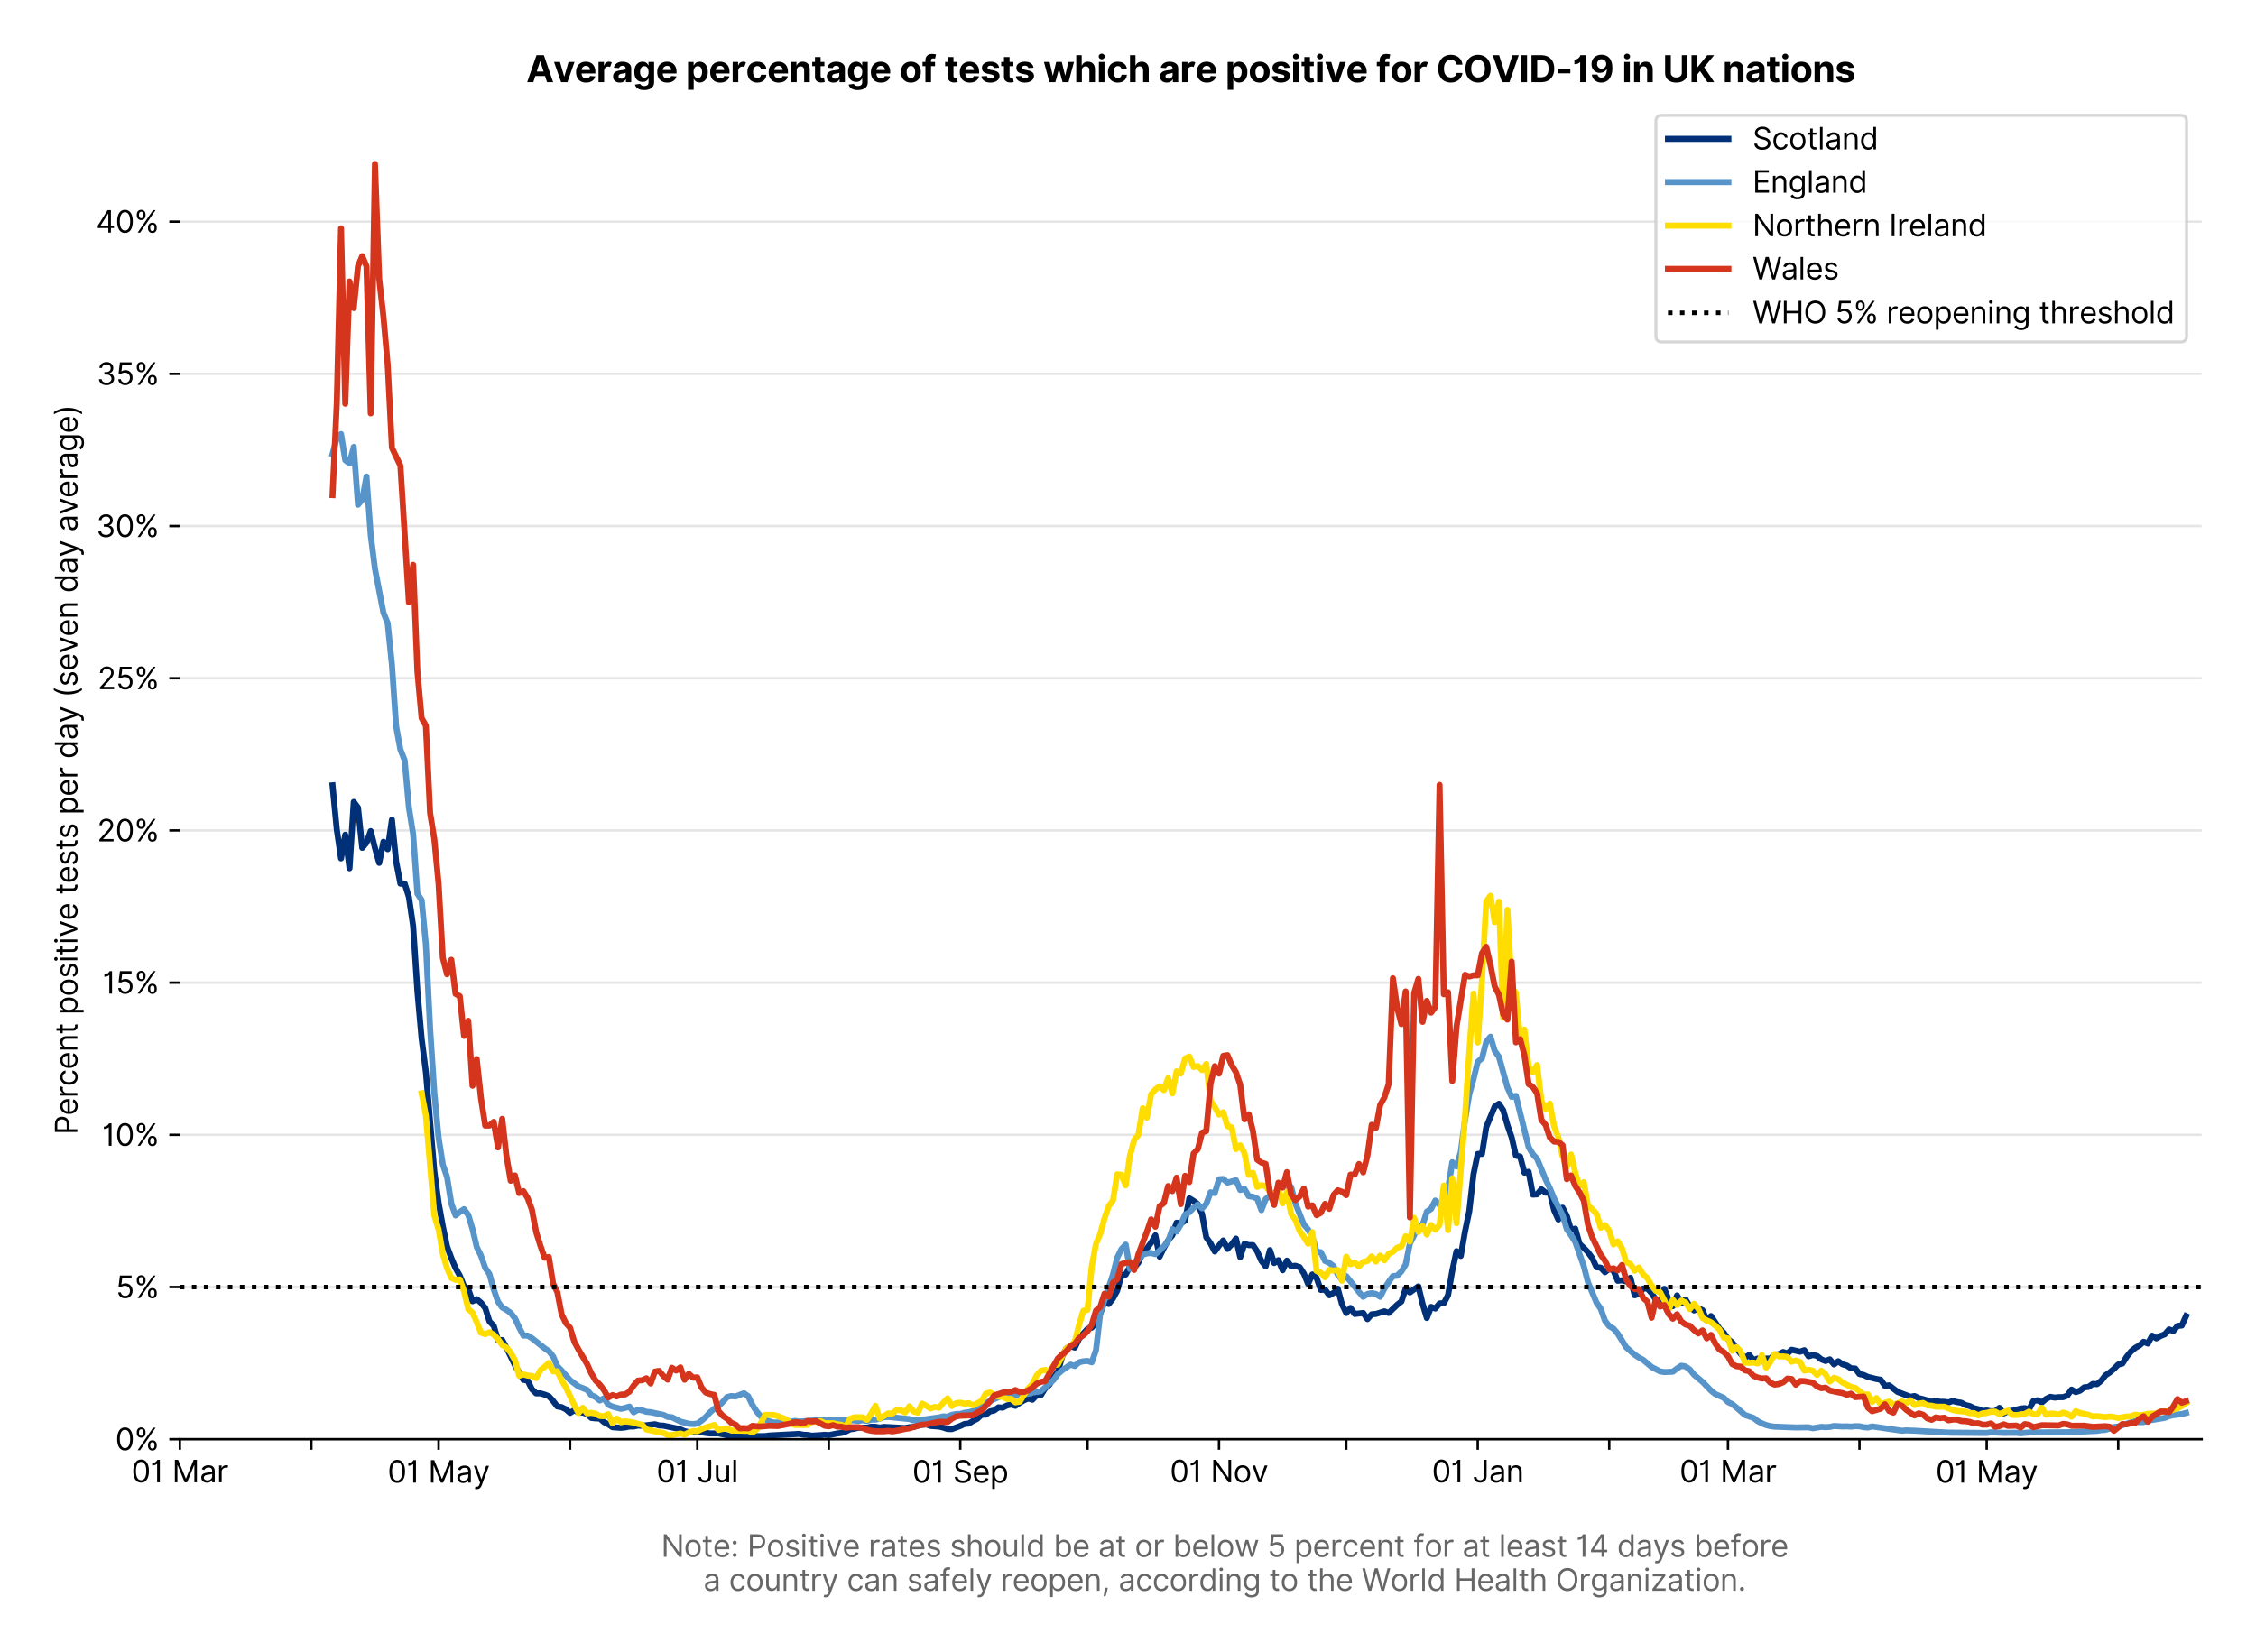 <?xml version="1.0" encoding="utf-8" standalone="no"?>
<!DOCTYPE svg PUBLIC "-//W3C//DTD SVG 1.1//EN"
  "http://www.w3.org/Graphics/SVG/1.1/DTD/svg11.dtd">
<svg version="1.1" viewBox="0 0 747.169 547.103" xmlns="http://www.w3.org/2000/svg" xmlns:xlink="http://www.w3.org/1999/xlink">
 <defs>
  <style type="text/css">*{stroke-linecap:butt;stroke-linejoin:round;}</style>
 </defs>
 <g id="figure_1">
  <g id="patch_1">
   <path d="M 0 547.103 
L 747.169 547.103 
L 747.169 0 
L 0 0 
z
" style="fill:#ffffff;"/>
  </g>
  <g id="axes_1">
   <g id="patch_2">
    <path d="M 59.569 476.745 
L 729.169 476.745 
L 729.169 33.225 
L 59.569 33.225 
z
" style="fill:#ffffff;"/>
   </g>
   <g id="matplotlib.axis_1">
    <g id="xtick_1">
     <g id="line2d_1">
      <defs>
       <path d="M 0 0 
L 0 3.5 
" id="m6bd43292e2" style="stroke:#000000;stroke-width:0.8;"/>
      </defs>
      <g>
       <use style="stroke:#000000;stroke-width:0.8;" x="59.569" xlink:href="#m6bd43292e2" y="476.745"/>
      </g>
     </g>
     <g id="text_1">
      <!-- 01 Mar -->
      <g transform="translate(43.532 491.018)scale(0.1 -0.1)">
       <defs>
        <path d="M 2000 -64 
Q 1230 -64 806 561 
Q 382 1186 382 2327 
Q 382 3459 809 4088 
Q 1236 4718 2000 4718 
Q 2764 4718 3191 4088 
Q 3618 3459 3618 2327 
Q 3618 1186 3194 561 
Q 2771 -64 2000 -64 
z
M 2000 436 
Q 2509 436 2791 927 
Q 3073 1418 3073 2327 
Q 3073 3234 2789 3730 
Q 2505 4227 2000 4227 
Q 1496 4227 1211 3730 
Q 927 3234 927 2327 
Q 927 1418 1210 927 
Q 1493 436 2000 436 
z
" id="Inter-Regular-30" transform="scale(0.016)"/>
        <path d="M 1973 4655 
L 1973 0 
L 1409 0 
L 1409 3836 
L 1373 3836 
Q 1341 3773 1209 3692 
Q 1077 3611 868 3551 
Q 659 3491 391 3491 
L 391 3964 
Q 661 3964 859 4061 
Q 1057 4159 1190 4291 
Q 1323 4423 1392 4529 
Q 1461 4636 1473 4655 
L 1973 4655 
z
" id="Inter-Regular-31" transform="scale(0.016)"/>
        <path id="Inter-Regular-20" transform="scale(0.016)"/>
        <path d="M 564 4655 
L 1236 4655 
L 2818 791 
L 2873 791 
L 4455 4655 
L 5127 4655 
L 5127 0 
L 4600 0 
L 4600 3536 
L 4555 3536 
L 3100 0 
L 2591 0 
L 1136 3536 
L 1091 3536 
L 1091 0 
L 564 0 
L 564 4655 
z
" id="Inter-Regular-4d" transform="scale(0.016)"/>
        <path d="M 1518 -82 
Q 1186 -82 916 44 
Q 646 170 486 410 
Q 327 650 327 991 
Q 327 1291 445 1478 
Q 564 1666 761 1773 
Q 959 1880 1199 1933 
Q 1439 1986 1682 2018 
Q 2000 2059 2199 2080 
Q 2398 2102 2490 2154 
Q 2582 2207 2582 2336 
L 2582 2355 
Q 2582 2691 2399 2877 
Q 2216 3064 1846 3064 
Q 1461 3064 1243 2895 
Q 1025 2727 936 2536 
L 427 2718 
Q 564 3036 792 3214 
Q 1021 3393 1292 3464 
Q 1564 3536 1827 3536 
Q 1996 3536 2215 3496 
Q 2434 3457 2640 3334 
Q 2846 3211 2982 2963 
Q 3118 2716 3118 2300 
L 3118 0 
L 2582 0 
L 2582 473 
L 2555 473 
Q 2500 359 2373 229 
Q 2246 100 2034 9 
Q 1823 -82 1518 -82 
z
M 1600 400 
Q 1918 400 2137 525 
Q 2357 650 2469 847 
Q 2582 1045 2582 1264 
L 2582 1755 
Q 2548 1714 2433 1681 
Q 2318 1648 2169 1624 
Q 2021 1600 1881 1583 
Q 1741 1566 1655 1555 
Q 1446 1527 1265 1467 
Q 1084 1407 974 1287 
Q 864 1168 864 964 
Q 864 684 1072 542 
Q 1280 400 1600 400 
z
" id="Inter-Regular-61" transform="scale(0.016)"/>
        <path d="M 491 0 
L 491 3491 
L 1009 3491 
L 1009 2964 
L 1046 2964 
Q 1139 3223 1389 3384 
Q 1639 3545 1955 3545 
Q 2100 3545 2209 3511 
Q 2318 3477 2400 3418 
L 2218 2964 
Q 2161 2993 2085 3010 
Q 2009 3027 1909 3027 
Q 1527 3027 1277 2794 
Q 1027 2561 1027 2209 
L 1027 0 
L 491 0 
z
" id="Inter-Regular-72" transform="scale(0.016)"/>
       </defs>
       <use xlink:href="#Inter-Regular-30"/>
       <use x="62.5" xlink:href="#Inter-Regular-31"/>
       <use x="106.676" xlink:href="#Inter-Regular-20"/>
       <use x="134.801" xlink:href="#Inter-Regular-4d"/>
       <use x="225.994" xlink:href="#Inter-Regular-61"/>
       <use x="282.386" xlink:href="#Inter-Regular-72"/>
      </g>
     </g>
    </g>
    <g id="xtick_2">
     <g id="line2d_2">
      <g>
       <use style="stroke:#000000;stroke-width:0.8;" x="103.115" xlink:href="#m6bd43292e2" y="476.745"/>
      </g>
     </g>
    </g>
    <g id="xtick_3">
     <g id="line2d_3">
      <g>
       <use style="stroke:#000000;stroke-width:0.8;" x="145.257" xlink:href="#m6bd43292e2" y="476.745"/>
      </g>
     </g>
     <g id="text_2">
      <!-- 01 May -->
      <g transform="translate(128.354 491.117)scale(0.1 -0.1)">
       <defs>
        <path d="M 818 -1355 
Q 682 -1355 575 -1333 
Q 468 -1311 427 -1291 
L 564 -818 
Q 857 -893 1053 -814 
Q 1250 -736 1391 -345 
L 1509 -18 
L 218 3491 
L 800 3491 
L 1764 709 
L 1800 709 
L 2764 3491 
L 3346 3491 
L 1846 -564 
Q 1550 -1355 818 -1355 
z
" id="Inter-Regular-79" transform="scale(0.016)"/>
       </defs>
       <use xlink:href="#Inter-Regular-30"/>
       <use x="62.5" xlink:href="#Inter-Regular-31"/>
       <use x="106.676" xlink:href="#Inter-Regular-20"/>
       <use x="134.801" xlink:href="#Inter-Regular-4d"/>
       <use x="225.994" xlink:href="#Inter-Regular-61"/>
       <use x="282.386" xlink:href="#Inter-Regular-79"/>
      </g>
     </g>
    </g>
    <g id="xtick_4">
     <g id="line2d_4">
      <g>
       <use style="stroke:#000000;stroke-width:0.8;" x="188.803" xlink:href="#m6bd43292e2" y="476.745"/>
      </g>
     </g>
    </g>
    <g id="xtick_5">
     <g id="line2d_5">
      <g>
       <use style="stroke:#000000;stroke-width:0.8;" x="230.945" xlink:href="#m6bd43292e2" y="476.745"/>
      </g>
     </g>
     <g id="text_3">
      <!-- 01 Jul -->
      <g transform="translate(217.401 491.018)scale(0.1 -0.1)">
       <defs>
        <path d="M 2346 4655 
L 2909 4655 
L 2909 1327 
Q 2909 657 2549 296 
Q 2189 -64 1582 -64 
Q 1200 -64 902 76 
Q 605 216 434 475 
Q 264 734 264 1091 
L 818 1091 
Q 818 795 1034 615 
Q 1250 436 1582 436 
Q 1948 436 2147 664 
Q 2346 893 2346 1327 
L 2346 4655 
z
" id="Inter-Regular-4a" transform="scale(0.016)"/>
        <path d="M 2691 1427 
L 2691 3491 
L 3227 3491 
L 3227 0 
L 2691 0 
L 2691 591 
L 2655 591 
Q 2532 325 2273 140 
Q 2014 -45 1618 -45 
Q 1127 -45 809 280 
Q 491 605 491 1273 
L 491 3491 
L 1027 3491 
L 1027 1309 
Q 1027 927 1242 700 
Q 1457 473 1791 473 
Q 1991 473 2199 575 
Q 2407 677 2549 888 
Q 2691 1100 2691 1427 
z
" id="Inter-Regular-75" transform="scale(0.016)"/>
        <path d="M 1027 4655 
L 1027 0 
L 491 0 
L 491 4655 
L 1027 4655 
z
" id="Inter-Regular-6c" transform="scale(0.016)"/>
       </defs>
       <use xlink:href="#Inter-Regular-30"/>
       <use x="62.5" xlink:href="#Inter-Regular-31"/>
       <use x="106.676" xlink:href="#Inter-Regular-20"/>
       <use x="134.801" xlink:href="#Inter-Regular-4a"/>
       <use x="189.063" xlink:href="#Inter-Regular-75"/>
       <use x="247.159" xlink:href="#Inter-Regular-6c"/>
      </g>
     </g>
    </g>
    <g id="xtick_6">
     <g id="line2d_6">
      <g>
       <use style="stroke:#000000;stroke-width:0.8;" x="274.491" xlink:href="#m6bd43292e2" y="476.745"/>
      </g>
     </g>
    </g>
    <g id="xtick_7">
     <g id="line2d_7">
      <g>
       <use style="stroke:#000000;stroke-width:0.8;" x="318.037" xlink:href="#m6bd43292e2" y="476.745"/>
      </g>
     </g>
     <g id="text_4">
      <!-- 01 Sep -->
      <g transform="translate(302.15 491.117)scale(0.1 -0.1)">
       <defs>
        <path d="M 3109 3491 
Q 3068 3836 2777 4027 
Q 2486 4218 2064 4218 
Q 1600 4218 1318 3999 
Q 1036 3780 1036 3445 
Q 1036 3195 1189 3042 
Q 1343 2889 1553 2803 
Q 1764 2718 1936 2673 
L 2409 2545 
Q 2591 2498 2815 2414 
Q 3039 2330 3244 2185 
Q 3450 2041 3584 1816 
Q 3718 1591 3718 1264 
Q 3718 886 3521 581 
Q 3325 277 2949 97 
Q 2573 -82 2036 -82 
Q 1286 -82 845 272 
Q 405 627 364 1200 
L 946 1200 
Q 968 936 1124 764 
Q 1280 593 1519 510 
Q 1759 427 2036 427 
Q 2359 427 2616 533 
Q 2873 639 3023 828 
Q 3173 1018 3173 1273 
Q 3173 1505 3043 1650 
Q 2914 1795 2702 1886 
Q 2491 1977 2246 2045 
L 1673 2209 
Q 1127 2366 809 2657 
Q 491 2948 491 3418 
Q 491 3809 703 4101 
Q 916 4393 1276 4555 
Q 1636 4718 2082 4718 
Q 2532 4718 2882 4558 
Q 3232 4398 3437 4120 
Q 3643 3843 3655 3491 
L 3109 3491 
z
" id="Inter-Regular-53" transform="scale(0.016)"/>
        <path d="M 1955 -73 
Q 1450 -73 1085 151 
Q 721 375 524 778 
Q 327 1182 327 1718 
Q 327 2255 524 2665 
Q 721 3075 1074 3305 
Q 1427 3536 1900 3536 
Q 2173 3536 2439 3445 
Q 2705 3355 2923 3151 
Q 3141 2948 3270 2614 
Q 3400 2280 3400 1791 
L 3400 1564 
L 866 1564 
Q 884 1005 1183 707 
Q 1482 409 1955 409 
Q 2271 409 2498 545 
Q 2725 682 2827 955 
L 3346 809 
Q 3223 414 2854 170 
Q 2486 -73 1955 -73 
z
M 866 2027 
L 2855 2027 
Q 2855 2470 2595 2762 
Q 2336 3055 1900 3055 
Q 1593 3055 1368 2911 
Q 1143 2768 1013 2533 
Q 884 2298 866 2027 
z
" id="Inter-Regular-65" transform="scale(0.016)"/>
        <path d="M 491 -1309 
L 491 3491 
L 1009 3491 
L 1009 2936 
L 1073 2936 
Q 1132 3027 1237 3169 
Q 1343 3311 1542 3423 
Q 1741 3536 2082 3536 
Q 2523 3536 2859 3315 
Q 3196 3095 3384 2690 
Q 3573 2286 3573 1736 
Q 3573 1182 3384 776 
Q 3196 370 2861 148 
Q 2527 -73 2091 -73 
Q 1755 -73 1552 39 
Q 1350 152 1241 296 
Q 1132 441 1073 536 
L 1027 536 
L 1027 -1309 
L 491 -1309 
z
M 1018 1745 
Q 1018 1152 1276 780 
Q 1534 409 2018 409 
Q 2355 409 2581 587 
Q 2807 766 2921 1069 
Q 3036 1373 3036 1745 
Q 3036 2114 2923 2410 
Q 2811 2707 2585 2881 
Q 2359 3055 2018 3055 
Q 1527 3055 1272 2693 
Q 1018 2332 1018 1745 
z
" id="Inter-Regular-70" transform="scale(0.016)"/>
       </defs>
       <use xlink:href="#Inter-Regular-30"/>
       <use x="62.5" xlink:href="#Inter-Regular-31"/>
       <use x="106.676" xlink:href="#Inter-Regular-20"/>
       <use x="134.801" xlink:href="#Inter-Regular-53"/>
       <use x="198.58" xlink:href="#Inter-Regular-65"/>
       <use x="256.818" xlink:href="#Inter-Regular-70"/>
      </g>
     </g>
    </g>
    <g id="xtick_8">
     <g id="line2d_8">
      <g>
       <use style="stroke:#000000;stroke-width:0.8;" x="360.179" xlink:href="#m6bd43292e2" y="476.745"/>
      </g>
     </g>
    </g>
    <g id="xtick_9">
     <g id="line2d_9">
      <g>
       <use style="stroke:#000000;stroke-width:0.8;" x="403.725" xlink:href="#m6bd43292e2" y="476.745"/>
      </g>
     </g>
     <g id="text_5">
      <!-- 01 Nov -->
      <g transform="translate(387.454 491.018)scale(0.1 -0.1)">
       <defs>
        <path d="M 4255 4655 
L 4255 0 
L 3709 0 
L 1173 3655 
L 1127 3655 
L 1127 0 
L 564 0 
L 564 4655 
L 1109 4655 
L 3655 991 
L 3700 991 
L 3700 4655 
L 4255 4655 
z
" id="Inter-Regular-4e" transform="scale(0.016)"/>
        <path d="M 1909 -73 
Q 1436 -73 1080 152 
Q 725 377 526 781 
Q 327 1186 327 1727 
Q 327 2273 526 2679 
Q 725 3086 1080 3311 
Q 1436 3536 1909 3536 
Q 2382 3536 2737 3311 
Q 3093 3086 3292 2679 
Q 3491 2273 3491 1727 
Q 3491 1186 3292 781 
Q 3093 377 2737 152 
Q 2382 -73 1909 -73 
z
M 1909 409 
Q 2268 409 2500 593 
Q 2732 777 2843 1077 
Q 2955 1377 2955 1727 
Q 2955 2077 2843 2379 
Q 2732 2682 2500 2868 
Q 2268 3055 1909 3055 
Q 1550 3055 1318 2868 
Q 1086 2682 975 2379 
Q 864 2077 864 1727 
Q 864 1377 975 1077 
Q 1086 777 1318 593 
Q 1550 409 1909 409 
z
" id="Inter-Regular-6f" transform="scale(0.016)"/>
        <path d="M 3346 3491 
L 2055 0 
L 1509 0 
L 218 3491 
L 800 3491 
L 1764 709 
L 1800 709 
L 2764 3491 
L 3346 3491 
z
" id="Inter-Regular-76" transform="scale(0.016)"/>
       </defs>
       <use xlink:href="#Inter-Regular-30"/>
       <use x="62.5" xlink:href="#Inter-Regular-31"/>
       <use x="106.676" xlink:href="#Inter-Regular-20"/>
       <use x="134.801" xlink:href="#Inter-Regular-4e"/>
       <use x="210.085" xlink:href="#Inter-Regular-6f"/>
       <use x="269.744" xlink:href="#Inter-Regular-76"/>
      </g>
     </g>
    </g>
    <g id="xtick_10">
     <g id="line2d_10">
      <g>
       <use style="stroke:#000000;stroke-width:0.8;" x="445.867" xlink:href="#m6bd43292e2" y="476.745"/>
      </g>
     </g>
    </g>
    <g id="xtick_11">
     <g id="line2d_11">
      <g>
       <use style="stroke:#000000;stroke-width:0.8;" x="489.413" xlink:href="#m6bd43292e2" y="476.745"/>
      </g>
     </g>
     <g id="text_6">
      <!-- 01 Jan -->
      <g transform="translate(474.214 491.018)scale(0.1 -0.1)">
       <defs>
        <path d="M 1027 2100 
L 1027 0 
L 491 0 
L 491 3491 
L 1009 3491 
L 1009 2945 
L 1055 2945 
Q 1177 3211 1427 3373 
Q 1677 3536 2073 3536 
Q 2602 3536 2928 3211 
Q 3255 2886 3255 2218 
L 3255 0 
L 2718 0 
L 2718 2182 
Q 2718 2593 2504 2824 
Q 2291 3055 1918 3055 
Q 1534 3055 1280 2806 
Q 1027 2557 1027 2100 
z
" id="Inter-Regular-6e" transform="scale(0.016)"/>
       </defs>
       <use xlink:href="#Inter-Regular-30"/>
       <use x="62.5" xlink:href="#Inter-Regular-31"/>
       <use x="106.676" xlink:href="#Inter-Regular-20"/>
       <use x="134.801" xlink:href="#Inter-Regular-4a"/>
       <use x="189.063" xlink:href="#Inter-Regular-61"/>
       <use x="245.455" xlink:href="#Inter-Regular-6e"/>
      </g>
     </g>
    </g>
    <g id="xtick_12">
     <g id="line2d_12">
      <g>
       <use style="stroke:#000000;stroke-width:0.8;" x="532.96" xlink:href="#m6bd43292e2" y="476.745"/>
      </g>
     </g>
    </g>
    <g id="xtick_13">
     <g id="line2d_13">
      <g>
       <use style="stroke:#000000;stroke-width:0.8;" x="572.292" xlink:href="#m6bd43292e2" y="476.745"/>
      </g>
     </g>
     <g id="text_7">
      <!-- 01 Mar -->
      <g transform="translate(556.255 491.018)scale(0.1 -0.1)">
       <use xlink:href="#Inter-Regular-30"/>
       <use x="62.5" xlink:href="#Inter-Regular-31"/>
       <use x="106.676" xlink:href="#Inter-Regular-20"/>
       <use x="134.801" xlink:href="#Inter-Regular-4d"/>
       <use x="225.994" xlink:href="#Inter-Regular-61"/>
       <use x="282.386" xlink:href="#Inter-Regular-72"/>
      </g>
     </g>
    </g>
    <g id="xtick_14">
     <g id="line2d_14">
      <g>
       <use style="stroke:#000000;stroke-width:0.8;" x="615.838" xlink:href="#m6bd43292e2" y="476.745"/>
      </g>
     </g>
    </g>
    <g id="xtick_15">
     <g id="line2d_15">
      <g>
       <use style="stroke:#000000;stroke-width:0.8;" x="657.98" xlink:href="#m6bd43292e2" y="476.745"/>
      </g>
     </g>
     <g id="text_8">
      <!-- 01 May -->
      <g transform="translate(641.077 491.117)scale(0.1 -0.1)">
       <use xlink:href="#Inter-Regular-30"/>
       <use x="62.5" xlink:href="#Inter-Regular-31"/>
       <use x="106.676" xlink:href="#Inter-Regular-20"/>
       <use x="134.801" xlink:href="#Inter-Regular-4d"/>
       <use x="225.994" xlink:href="#Inter-Regular-61"/>
       <use x="282.386" xlink:href="#Inter-Regular-79"/>
      </g>
     </g>
    </g>
    <g id="xtick_16">
     <g id="line2d_16">
      <g>
       <use style="stroke:#000000;stroke-width:0.8;" x="701.526" xlink:href="#m6bd43292e2" y="476.745"/>
      </g>
     </g>
    </g>
    <g id="text_9">
     <!--  -->
     <g style="fill:#666666;" transform="translate(394.369 504.507)scale(0.1 -0.1)"/>
     <!--         Note: Positive rates should be at or below 5 percent for at least 14 days before -->
     <g style="fill:#666666;" transform="translate(196.456 515.69)scale(0.1 -0.1)">
      <defs>
       <path d="M 2009 3491 
L 2009 3036 
L 1264 3036 
L 1264 1000 
Q 1264 773 1331 660 
Q 1398 548 1503 510 
Q 1609 473 1727 473 
Q 1816 473 1873 483 
Q 1930 493 1964 500 
L 2073 18 
Q 2018 -2 1920 -23 
Q 1823 -45 1673 -45 
Q 1446 -45 1228 52 
Q 1011 150 869 350 
Q 727 550 727 855 
L 727 3036 
L 200 3036 
L 200 3491 
L 727 3491 
L 727 4327 
L 1264 4327 
L 1264 3491 
L 2009 3491 
z
" id="Inter-Regular-74" transform="scale(0.016)"/>
       <path d="M 882 -36 
Q 714 -36 593 84 
Q 473 205 473 373 
Q 473 541 593 661 
Q 714 782 882 782 
Q 1050 782 1170 661 
Q 1291 541 1291 373 
Q 1291 205 1170 84 
Q 1050 -36 882 -36 
z
M 882 2524 
Q 714 2524 593 2644 
Q 473 2765 473 2933 
Q 473 3101 593 3221 
Q 714 3342 882 3342 
Q 1050 3342 1170 3221 
Q 1291 3101 1291 2933 
Q 1291 2765 1170 2644 
Q 1050 2524 882 2524 
z
" id="Inter-Regular-3a" transform="scale(0.016)"/>
       <path d="M 564 0 
L 564 4655 
L 2136 4655 
Q 2684 4655 3033 4458 
Q 3382 4261 3550 3927 
Q 3718 3593 3718 3182 
Q 3718 2770 3551 2434 
Q 3384 2098 3036 1899 
Q 2689 1700 2146 1700 
L 1127 1700 
L 1127 0 
L 564 0 
z
M 1127 2200 
L 2127 2200 
Q 2689 2200 2926 2482 
Q 3164 2764 3164 3182 
Q 3164 3602 2925 3878 
Q 2686 4155 2118 4155 
L 1127 4155 
L 1127 2200 
z
" id="Inter-Regular-50" transform="scale(0.016)"/>
       <path d="M 2964 2709 
L 2482 2573 
Q 2411 2755 2245 2914 
Q 2080 3073 1727 3073 
Q 1407 3073 1194 2926 
Q 982 2780 982 2555 
Q 982 2355 1127 2239 
Q 1273 2123 1582 2045 
L 2100 1918 
Q 3027 1691 3027 973 
Q 3027 673 2855 436 
Q 2684 200 2377 63 
Q 2071 -73 1664 -73 
Q 1130 -73 780 159 
Q 430 391 336 836 
L 846 964 
Q 989 400 1655 400 
Q 2030 400 2251 560 
Q 2473 720 2473 945 
Q 2473 1316 1955 1436 
L 1373 1573 
Q 893 1686 669 1926 
Q 446 2166 446 2527 
Q 446 2823 613 3050 
Q 780 3277 1069 3406 
Q 1359 3536 1727 3536 
Q 2246 3536 2542 3309 
Q 2839 3082 2964 2709 
z
" id="Inter-Regular-73" transform="scale(0.016)"/>
       <path d="M 491 0 
L 491 3491 
L 1027 3491 
L 1027 0 
L 491 0 
z
M 764 4073 
Q 607 4073 494 4179 
Q 382 4286 382 4436 
Q 382 4586 494 4693 
Q 607 4800 764 4800 
Q 921 4800 1033 4693 
Q 1146 4586 1146 4436 
Q 1146 4286 1033 4179 
Q 921 4073 764 4073 
z
" id="Inter-Regular-69" transform="scale(0.016)"/>
       <path d="M 1027 2100 
L 1027 0 
L 491 0 
L 491 4655 
L 1027 4655 
L 1027 2945 
L 1073 2945 
Q 1196 3216 1442 3376 
Q 1689 3536 2100 3536 
Q 2636 3536 2963 3213 
Q 3291 2891 3291 2218 
L 3291 0 
L 2755 0 
L 2755 2182 
Q 2755 2598 2540 2826 
Q 2325 3055 1946 3055 
Q 1548 3055 1287 2806 
Q 1027 2557 1027 2100 
z
" id="Inter-Regular-68" transform="scale(0.016)"/>
       <path d="M 1809 -73 
Q 1373 -73 1039 148 
Q 705 370 516 776 
Q 327 1182 327 1736 
Q 327 2286 516 2690 
Q 705 3095 1041 3315 
Q 1377 3536 1818 3536 
Q 2159 3536 2358 3423 
Q 2557 3311 2662 3169 
Q 2768 3027 2827 2936 
L 2873 2936 
L 2873 4655 
L 3409 4655 
L 3409 0 
L 2891 0 
L 2891 536 
L 2827 536 
Q 2768 441 2659 296 
Q 2550 152 2348 39 
Q 2146 -73 1809 -73 
z
M 1882 409 
Q 2366 409 2624 780 
Q 2882 1152 2882 1745 
Q 2882 2332 2627 2693 
Q 2373 3055 1882 3055 
Q 1541 3055 1315 2881 
Q 1089 2707 976 2410 
Q 864 2114 864 1745 
Q 864 1373 978 1069 
Q 1093 766 1319 587 
Q 1546 409 1882 409 
z
" id="Inter-Regular-64" transform="scale(0.016)"/>
       <path d="M 564 0 
L 564 4655 
L 1100 4655 
L 1100 2936 
L 1146 2936 
Q 1205 3027 1310 3169 
Q 1416 3311 1615 3423 
Q 1814 3536 2155 3536 
Q 2596 3536 2932 3315 
Q 3268 3095 3457 2690 
Q 3646 2286 3646 1736 
Q 3646 1182 3457 776 
Q 3268 370 2934 148 
Q 2600 -73 2164 -73 
Q 1827 -73 1625 39 
Q 1423 152 1314 296 
Q 1205 441 1146 536 
L 1082 536 
L 1082 0 
L 564 0 
z
M 1091 1745 
Q 1091 1152 1349 780 
Q 1607 409 2091 409 
Q 2427 409 2653 587 
Q 2880 766 2994 1069 
Q 3109 1373 3109 1745 
Q 3109 2114 2996 2410 
Q 2884 2707 2658 2881 
Q 2432 3055 2091 3055 
Q 1600 3055 1345 2693 
Q 1091 2332 1091 1745 
z
" id="Inter-Regular-62" transform="scale(0.016)"/>
       <path d="M 1282 0 
L 218 3491 
L 782 3491 
L 1536 818 
L 1573 818 
L 2318 3491 
L 2891 3491 
L 3627 827 
L 3664 827 
L 4418 3491 
L 4982 3491 
L 3918 0 
L 3391 0 
L 2627 2682 
L 2573 2682 
L 1809 0 
L 1282 0 
z
" id="Inter-Regular-77" transform="scale(0.016)"/>
       <path d="M 1936 -64 
Q 1536 -64 1216 95 
Q 896 255 702 532 
Q 509 809 491 1164 
L 1036 1164 
Q 1068 848 1324 642 
Q 1580 436 1936 436 
Q 2223 436 2447 570 
Q 2671 705 2799 940 
Q 2927 1175 2927 1473 
Q 2927 1777 2794 2017 
Q 2661 2257 2429 2395 
Q 2198 2534 1900 2536 
Q 1686 2539 1461 2472 
Q 1236 2405 1091 2300 
L 564 2364 
L 846 4655 
L 3264 4655 
L 3264 4155 
L 1318 4155 
L 1155 2782 
L 1182 2782 
Q 1325 2895 1541 2970 
Q 1757 3045 1991 3045 
Q 2418 3045 2753 2842 
Q 3089 2639 3281 2286 
Q 3473 1934 3473 1482 
Q 3473 1036 3274 687 
Q 3075 339 2727 137 
Q 2380 -64 1936 -64 
z
" id="Inter-Regular-35" transform="scale(0.016)"/>
       <path d="M 1909 -73 
Q 1418 -73 1063 159 
Q 709 391 518 798 
Q 327 1205 327 1727 
Q 327 2259 524 2667 
Q 721 3075 1074 3305 
Q 1427 3536 1900 3536 
Q 2268 3536 2563 3400 
Q 2859 3264 3047 3018 
Q 3236 2773 3282 2445 
L 2746 2445 
Q 2684 2684 2474 2869 
Q 2264 3055 1909 3055 
Q 1439 3055 1151 2697 
Q 864 2339 864 1745 
Q 864 1139 1148 774 
Q 1432 409 1909 409 
Q 2223 409 2447 570 
Q 2671 732 2746 1018 
L 3282 1018 
Q 3236 709 3058 462 
Q 2880 216 2588 71 
Q 2296 -73 1909 -73 
z
" id="Inter-Regular-63" transform="scale(0.016)"/>
       <path d="M 2046 3491 
L 2046 3036 
L 1264 3036 
L 1264 0 
L 727 0 
L 727 3036 
L 164 3036 
L 164 3491 
L 727 3491 
L 727 3973 
Q 727 4273 868 4473 
Q 1009 4673 1234 4773 
Q 1459 4873 1709 4873 
Q 1907 4873 2032 4841 
Q 2157 4809 2218 4782 
L 2064 4318 
Q 2023 4332 1951 4352 
Q 1880 4373 1764 4373 
Q 1498 4373 1381 4239 
Q 1264 4105 1264 3845 
L 1264 3491 
L 2046 3491 
z
" id="Inter-Regular-66" transform="scale(0.016)"/>
       <path d="M 373 955 
L 373 1418 
L 2418 4655 
L 3100 4655 
L 3100 1455 
L 3736 1455 
L 3736 955 
L 3100 955 
L 3100 0 
L 2564 0 
L 2564 955 
L 373 955 
z
M 2564 1455 
L 2564 3936 
L 2527 3936 
L 982 1491 
L 982 1455 
L 2564 1455 
z
" id="Inter-Regular-34" transform="scale(0.016)"/>
      </defs>
      <use xlink:href="#Inter-Regular-20"/>
      <use x="28.125" xlink:href="#Inter-Regular-20"/>
      <use x="56.25" xlink:href="#Inter-Regular-20"/>
      <use x="84.375" xlink:href="#Inter-Regular-20"/>
      <use x="112.5" xlink:href="#Inter-Regular-20"/>
      <use x="140.625" xlink:href="#Inter-Regular-20"/>
      <use x="168.75" xlink:href="#Inter-Regular-20"/>
      <use x="196.875" xlink:href="#Inter-Regular-20"/>
      <use x="225" xlink:href="#Inter-Regular-4e"/>
      <use x="300.284" xlink:href="#Inter-Regular-6f"/>
      <use x="359.943" xlink:href="#Inter-Regular-74"/>
      <use x="396.307" xlink:href="#Inter-Regular-65"/>
      <use x="454.546" xlink:href="#Inter-Regular-3a"/>
      <use x="482.102" xlink:href="#Inter-Regular-20"/>
      <use x="510.227" xlink:href="#Inter-Regular-50"/>
      <use x="573.722" xlink:href="#Inter-Regular-6f"/>
      <use x="633.381" xlink:href="#Inter-Regular-73"/>
      <use x="685.653" xlink:href="#Inter-Regular-69"/>
      <use x="709.375" xlink:href="#Inter-Regular-74"/>
      <use x="745.739" xlink:href="#Inter-Regular-69"/>
      <use x="769.46" xlink:href="#Inter-Regular-76"/>
      <use x="825.142" xlink:href="#Inter-Regular-65"/>
      <use x="883.381" xlink:href="#Inter-Regular-20"/>
      <use x="911.506" xlink:href="#Inter-Regular-72"/>
      <use x="949.858" xlink:href="#Inter-Regular-61"/>
      <use x="1006.25" xlink:href="#Inter-Regular-74"/>
      <use x="1042.614" xlink:href="#Inter-Regular-65"/>
      <use x="1100.852" xlink:href="#Inter-Regular-73"/>
      <use x="1153.125" xlink:href="#Inter-Regular-20"/>
      <use x="1181.25" xlink:href="#Inter-Regular-73"/>
      <use x="1233.523" xlink:href="#Inter-Regular-68"/>
      <use x="1292.614" xlink:href="#Inter-Regular-6f"/>
      <use x="1352.273" xlink:href="#Inter-Regular-75"/>
      <use x="1410.37" xlink:href="#Inter-Regular-6c"/>
      <use x="1434.091" xlink:href="#Inter-Regular-64"/>
      <use x="1496.165" xlink:href="#Inter-Regular-20"/>
      <use x="1524.29" xlink:href="#Inter-Regular-62"/>
      <use x="1586.364" xlink:href="#Inter-Regular-65"/>
      <use x="1644.603" xlink:href="#Inter-Regular-20"/>
      <use x="1672.728" xlink:href="#Inter-Regular-61"/>
      <use x="1729.12" xlink:href="#Inter-Regular-74"/>
      <use x="1765.483" xlink:href="#Inter-Regular-20"/>
      <use x="1793.608" xlink:href="#Inter-Regular-6f"/>
      <use x="1853.267" xlink:href="#Inter-Regular-72"/>
      <use x="1891.62" xlink:href="#Inter-Regular-20"/>
      <use x="1919.745" xlink:href="#Inter-Regular-62"/>
      <use x="1981.818" xlink:href="#Inter-Regular-65"/>
      <use x="2040.057" xlink:href="#Inter-Regular-6c"/>
      <use x="2063.779" xlink:href="#Inter-Regular-6f"/>
      <use x="2123.438" xlink:href="#Inter-Regular-77"/>
      <use x="2204.688" xlink:href="#Inter-Regular-20"/>
      <use x="2232.813" xlink:href="#Inter-Regular-35"/>
      <use x="2293.608" xlink:href="#Inter-Regular-20"/>
      <use x="2321.733" xlink:href="#Inter-Regular-70"/>
      <use x="2382.671" xlink:href="#Inter-Regular-65"/>
      <use x="2440.909" xlink:href="#Inter-Regular-72"/>
      <use x="2479.262" xlink:href="#Inter-Regular-63"/>
      <use x="2535.086" xlink:href="#Inter-Regular-65"/>
      <use x="2593.324" xlink:href="#Inter-Regular-6e"/>
      <use x="2651.847" xlink:href="#Inter-Regular-74"/>
      <use x="2688.211" xlink:href="#Inter-Regular-20"/>
      <use x="2716.336" xlink:href="#Inter-Regular-66"/>
      <use x="2752.415" xlink:href="#Inter-Regular-6f"/>
      <use x="2812.074" xlink:href="#Inter-Regular-72"/>
      <use x="2850.427" xlink:href="#Inter-Regular-20"/>
      <use x="2878.552" xlink:href="#Inter-Regular-61"/>
      <use x="2934.944" xlink:href="#Inter-Regular-74"/>
      <use x="2971.307" xlink:href="#Inter-Regular-20"/>
      <use x="2999.432" xlink:href="#Inter-Regular-6c"/>
      <use x="3023.154" xlink:href="#Inter-Regular-65"/>
      <use x="3081.393" xlink:href="#Inter-Regular-61"/>
      <use x="3137.785" xlink:href="#Inter-Regular-73"/>
      <use x="3190.057" xlink:href="#Inter-Regular-74"/>
      <use x="3226.421" xlink:href="#Inter-Regular-20"/>
      <use x="3254.546" xlink:href="#Inter-Regular-31"/>
      <use x="3298.722" xlink:href="#Inter-Regular-34"/>
      <use x="3362.927" xlink:href="#Inter-Regular-20"/>
      <use x="3391.052" xlink:href="#Inter-Regular-64"/>
      <use x="3453.126" xlink:href="#Inter-Regular-61"/>
      <use x="3509.518" xlink:href="#Inter-Regular-79"/>
      <use x="3565.199" xlink:href="#Inter-Regular-73"/>
      <use x="3617.472" xlink:href="#Inter-Regular-20"/>
      <use x="3645.597" xlink:href="#Inter-Regular-62"/>
      <use x="3707.671" xlink:href="#Inter-Regular-65"/>
      <use x="3765.91" xlink:href="#Inter-Regular-66"/>
      <use x="3801.989" xlink:href="#Inter-Regular-6f"/>
      <use x="3861.648" xlink:href="#Inter-Regular-72"/>
      <use x="3900.001" xlink:href="#Inter-Regular-65"/>
     </g>
     <!--         a country can safely reopen, according to the World Health Organization. -->
     <g style="fill:#666666;" transform="translate(210.459 526.944)scale(0.1 -0.1)">
      <defs>
       <path d="M 1291 636 
L 1255 391 
Q 1216 132 1137 -163 
Q 1059 -459 975 -720 
Q 891 -982 836 -1136 
L 427 -1136 
Q 457 -991 504 -752 
Q 552 -514 601 -219 
Q 650 75 682 382 
L 709 636 
L 1291 636 
z
" id="Inter-Regular-2c" transform="scale(0.016)"/>
       <path d="M 1900 -1382 
Q 1316 -1382 976 -1169 
Q 636 -957 473 -682 
L 900 -382 
Q 973 -477 1084 -601 
Q 1196 -725 1390 -817 
Q 1584 -909 1900 -909 
Q 2323 -909 2598 -704 
Q 2873 -500 2873 -64 
L 2873 645 
L 2827 645 
Q 2768 550 2660 410 
Q 2552 270 2351 162 
Q 2150 55 1809 55 
Q 1386 55 1051 255 
Q 716 455 521 836 
Q 327 1218 327 1764 
Q 327 2300 516 2699 
Q 705 3098 1041 3317 
Q 1377 3536 1818 3536 
Q 2159 3536 2360 3423 
Q 2561 3311 2669 3169 
Q 2777 3027 2836 2936 
L 2891 2936 
L 2891 3491 
L 3409 3491 
L 3409 -100 
Q 3409 -550 3205 -833 
Q 3002 -1116 2660 -1249 
Q 2318 -1382 1900 -1382 
z
M 1882 536 
Q 2366 536 2624 864 
Q 2882 1193 2882 1773 
Q 2882 2339 2627 2697 
Q 2373 3055 1882 3055 
Q 1541 3055 1315 2882 
Q 1089 2709 976 2418 
Q 864 2127 864 1773 
Q 864 1227 1120 881 
Q 1377 536 1882 536 
z
" id="Inter-Regular-67" transform="scale(0.016)"/>
       <path d="M 1409 0 
L 136 4655 
L 709 4655 
L 1682 864 
L 1727 864 
L 2718 4655 
L 3355 4655 
L 4346 864 
L 4391 864 
L 5364 4655 
L 5936 4655 
L 4664 0 
L 4082 0 
L 3055 3709 
L 3018 3709 
L 1991 0 
L 1409 0 
z
" id="Inter-Regular-57" transform="scale(0.016)"/>
       <path d="M 564 0 
L 564 4655 
L 1127 4655 
L 1127 2582 
L 3609 2582 
L 3609 4655 
L 4173 4655 
L 4173 0 
L 3609 0 
L 3609 2082 
L 1127 2082 
L 1127 0 
L 564 0 
z
" id="Inter-Regular-48" transform="scale(0.016)"/>
       <path d="M 4491 2327 
Q 4491 1591 4225 1054 
Q 3959 518 3495 227 
Q 3032 -64 2436 -64 
Q 1841 -64 1377 227 
Q 914 518 648 1054 
Q 382 1591 382 2327 
Q 382 3064 648 3600 
Q 914 4136 1377 4427 
Q 1841 4718 2436 4718 
Q 3032 4718 3495 4427 
Q 3959 4136 4225 3600 
Q 4491 3064 4491 2327 
z
M 3946 2327 
Q 3946 2932 3744 3348 
Q 3543 3764 3201 3977 
Q 2859 4191 2436 4191 
Q 2014 4191 1672 3977 
Q 1330 3764 1128 3348 
Q 927 2932 927 2327 
Q 927 1723 1128 1307 
Q 1330 891 1672 677 
Q 2014 464 2436 464 
Q 2859 464 3201 677 
Q 3543 891 3744 1307 
Q 3946 1723 3946 2327 
z
" id="Inter-Regular-4f" transform="scale(0.016)"/>
       <path d="M 391 0 
L 391 409 
L 2373 2955 
L 2373 2991 
L 455 2991 
L 455 3491 
L 3064 3491 
L 3064 3064 
L 1136 536 
L 1136 500 
L 3127 500 
L 3127 0 
L 391 0 
z
" id="Inter-Regular-7a" transform="scale(0.016)"/>
       <path d="M 882 -36 
Q 714 -36 593 84 
Q 473 205 473 373 
Q 473 541 593 661 
Q 714 782 882 782 
Q 1050 782 1170 661 
Q 1291 541 1291 373 
Q 1291 205 1170 84 
Q 1050 -36 882 -36 
z
" id="Inter-Regular-2e" transform="scale(0.016)"/>
      </defs>
      <use xlink:href="#Inter-Regular-20"/>
      <use x="28.125" xlink:href="#Inter-Regular-20"/>
      <use x="56.25" xlink:href="#Inter-Regular-20"/>
      <use x="84.375" xlink:href="#Inter-Regular-20"/>
      <use x="112.5" xlink:href="#Inter-Regular-20"/>
      <use x="140.625" xlink:href="#Inter-Regular-20"/>
      <use x="168.75" xlink:href="#Inter-Regular-20"/>
      <use x="196.875" xlink:href="#Inter-Regular-20"/>
      <use x="225" xlink:href="#Inter-Regular-61"/>
      <use x="281.392" xlink:href="#Inter-Regular-20"/>
      <use x="309.517" xlink:href="#Inter-Regular-63"/>
      <use x="365.341" xlink:href="#Inter-Regular-6f"/>
      <use x="425" xlink:href="#Inter-Regular-75"/>
      <use x="483.097" xlink:href="#Inter-Regular-6e"/>
      <use x="541.619" xlink:href="#Inter-Regular-74"/>
      <use x="577.983" xlink:href="#Inter-Regular-72"/>
      <use x="616.335" xlink:href="#Inter-Regular-79"/>
      <use x="672.017" xlink:href="#Inter-Regular-20"/>
      <use x="700.142" xlink:href="#Inter-Regular-63"/>
      <use x="755.966" xlink:href="#Inter-Regular-61"/>
      <use x="812.358" xlink:href="#Inter-Regular-6e"/>
      <use x="870.881" xlink:href="#Inter-Regular-20"/>
      <use x="899.006" xlink:href="#Inter-Regular-73"/>
      <use x="951.279" xlink:href="#Inter-Regular-61"/>
      <use x="1007.671" xlink:href="#Inter-Regular-66"/>
      <use x="1043.75" xlink:href="#Inter-Regular-65"/>
      <use x="1101.989" xlink:href="#Inter-Regular-6c"/>
      <use x="1125.71" xlink:href="#Inter-Regular-79"/>
      <use x="1181.392" xlink:href="#Inter-Regular-20"/>
      <use x="1209.517" xlink:href="#Inter-Regular-72"/>
      <use x="1247.869" xlink:href="#Inter-Regular-65"/>
      <use x="1306.108" xlink:href="#Inter-Regular-6f"/>
      <use x="1365.767" xlink:href="#Inter-Regular-70"/>
      <use x="1426.705" xlink:href="#Inter-Regular-65"/>
      <use x="1484.943" xlink:href="#Inter-Regular-6e"/>
      <use x="1543.466" xlink:href="#Inter-Regular-2c"/>
      <use x="1571.449" xlink:href="#Inter-Regular-20"/>
      <use x="1599.574" xlink:href="#Inter-Regular-61"/>
      <use x="1655.966" xlink:href="#Inter-Regular-63"/>
      <use x="1711.79" xlink:href="#Inter-Regular-63"/>
      <use x="1767.614" xlink:href="#Inter-Regular-6f"/>
      <use x="1827.273" xlink:href="#Inter-Regular-72"/>
      <use x="1865.625" xlink:href="#Inter-Regular-64"/>
      <use x="1927.699" xlink:href="#Inter-Regular-69"/>
      <use x="1951.421" xlink:href="#Inter-Regular-6e"/>
      <use x="2009.943" xlink:href="#Inter-Regular-67"/>
      <use x="2070.881" xlink:href="#Inter-Regular-20"/>
      <use x="2099.006" xlink:href="#Inter-Regular-74"/>
      <use x="2135.37" xlink:href="#Inter-Regular-6f"/>
      <use x="2195.029" xlink:href="#Inter-Regular-20"/>
      <use x="2223.154" xlink:href="#Inter-Regular-74"/>
      <use x="2259.517" xlink:href="#Inter-Regular-68"/>
      <use x="2318.608" xlink:href="#Inter-Regular-65"/>
      <use x="2376.847" xlink:href="#Inter-Regular-20"/>
      <use x="2404.972" xlink:href="#Inter-Regular-57"/>
      <use x="2499.858" xlink:href="#Inter-Regular-6f"/>
      <use x="2559.517" xlink:href="#Inter-Regular-72"/>
      <use x="2597.87" xlink:href="#Inter-Regular-6c"/>
      <use x="2621.591" xlink:href="#Inter-Regular-64"/>
      <use x="2683.665" xlink:href="#Inter-Regular-20"/>
      <use x="2711.79" xlink:href="#Inter-Regular-48"/>
      <use x="2785.796" xlink:href="#Inter-Regular-65"/>
      <use x="2844.035" xlink:href="#Inter-Regular-61"/>
      <use x="2900.427" xlink:href="#Inter-Regular-6c"/>
      <use x="2924.148" xlink:href="#Inter-Regular-74"/>
      <use x="2960.512" xlink:href="#Inter-Regular-68"/>
      <use x="3019.603" xlink:href="#Inter-Regular-20"/>
      <use x="3047.728" xlink:href="#Inter-Regular-4f"/>
      <use x="3123.864" xlink:href="#Inter-Regular-72"/>
      <use x="3162.216" xlink:href="#Inter-Regular-67"/>
      <use x="3223.154" xlink:href="#Inter-Regular-61"/>
      <use x="3279.546" xlink:href="#Inter-Regular-6e"/>
      <use x="3338.069" xlink:href="#Inter-Regular-69"/>
      <use x="3361.79" xlink:href="#Inter-Regular-7a"/>
      <use x="3415.91" xlink:href="#Inter-Regular-61"/>
      <use x="3472.302" xlink:href="#Inter-Regular-74"/>
      <use x="3508.665" xlink:href="#Inter-Regular-69"/>
      <use x="3532.387" xlink:href="#Inter-Regular-6f"/>
      <use x="3592.046" xlink:href="#Inter-Regular-6e"/>
      <use x="3650.569" xlink:href="#Inter-Regular-2e"/>
     </g>
    </g>
   </g>
   <g id="matplotlib.axis_2">
    <g id="ytick_1">
     <g id="line2d_17">
      <path clip-path="url(#p5608235762)" d="M 59.569 476.745 
L 729.169 476.745 
" style="fill:none;stroke:#e5e5e5;stroke-linecap:square;stroke-width:0.8;"/>
     </g>
     <g id="line2d_18">
      <defs>
       <path d="M 0 0 
L -3.5 0 
" id="mafa96073c2" style="stroke:#000000;stroke-width:0.8;"/>
      </defs>
      <g>
       <use style="stroke:#000000;stroke-width:0.8;" x="59.569" xlink:href="#mafa96073c2" y="476.745"/>
      </g>
     </g>
     <g id="text_10">
      <!-- 0% -->
      <g transform="translate(38.194 480.382)scale(0.1 -0.1)">
       <defs>
        <path d="M 2855 873 
L 2855 1118 
Q 2855 1373 2960 1585 
Q 3066 1798 3269 1926 
Q 3473 2055 3764 2055 
Q 4059 2055 4259 1926 
Q 4459 1798 4561 1585 
Q 4664 1373 4664 1118 
L 4664 873 
Q 4664 618 4560 405 
Q 4457 193 4256 64 
Q 4055 -64 3764 -64 
Q 3468 -64 3266 64 
Q 3064 193 2959 405 
Q 2855 618 2855 873 
z
M 536 3536 
L 536 3782 
Q 536 4036 642 4248 
Q 748 4461 951 4589 
Q 1155 4718 1446 4718 
Q 1741 4718 1941 4589 
Q 2141 4461 2243 4248 
Q 2346 4036 2346 3782 
L 2346 3536 
Q 2346 3282 2242 3069 
Q 2139 2857 1937 2728 
Q 1736 2600 1446 2600 
Q 1150 2600 948 2728 
Q 746 2857 641 3069 
Q 536 3282 536 3536 
z
M 709 0 
L 3909 4655 
L 4427 4655 
L 1227 0 
L 709 0 
z
M 3318 1118 
L 3318 873 
Q 3318 661 3418 494 
Q 3518 327 3764 327 
Q 4002 327 4101 494 
Q 4200 661 4200 873 
L 4200 1118 
Q 4200 1330 4104 1497 
Q 4009 1664 3764 1664 
Q 3525 1664 3421 1497 
Q 3318 1330 3318 1118 
z
M 1000 3782 
L 1000 3536 
Q 1000 3325 1100 3158 
Q 1200 2991 1446 2991 
Q 1684 2991 1783 3158 
Q 1882 3325 1882 3536 
L 1882 3782 
Q 1882 3993 1786 4160 
Q 1691 4327 1446 4327 
Q 1207 4327 1103 4160 
Q 1000 3993 1000 3782 
z
" id="Inter-Regular-25" transform="scale(0.016)"/>
       </defs>
       <use xlink:href="#Inter-Regular-30"/>
       <use x="62.5" xlink:href="#Inter-Regular-25"/>
      </g>
     </g>
    </g>
    <g id="ytick_2">
     <g id="line2d_19">
      <path clip-path="url(#p5608235762)" d="M 59.569 426.329 
L 729.169 426.329 
" style="fill:none;stroke:#e5e5e5;stroke-linecap:square;stroke-width:0.8;"/>
     </g>
     <g id="line2d_20">
      <g>
       <use style="stroke:#000000;stroke-width:0.8;" x="59.569" xlink:href="#mafa96073c2" y="426.329"/>
      </g>
     </g>
     <g id="text_11">
      <!-- 5% -->
      <g transform="translate(38.364 429.966)scale(0.1 -0.1)">
       <use xlink:href="#Inter-Regular-35"/>
       <use x="60.795" xlink:href="#Inter-Regular-25"/>
      </g>
     </g>
    </g>
    <g id="ytick_3">
     <g id="line2d_21">
      <path clip-path="url(#p5608235762)" d="M 59.569 375.914 
L 729.169 375.914 
" style="fill:none;stroke:#e5e5e5;stroke-linecap:square;stroke-width:0.8;"/>
     </g>
     <g id="line2d_22">
      <g>
       <use style="stroke:#000000;stroke-width:0.8;" x="59.569" xlink:href="#mafa96073c2" y="375.914"/>
      </g>
     </g>
     <g id="text_12">
      <!-- 10% -->
      <g transform="translate(33.777 379.55)scale(0.1 -0.1)">
       <use xlink:href="#Inter-Regular-31"/>
       <use x="44.176" xlink:href="#Inter-Regular-30"/>
       <use x="106.676" xlink:href="#Inter-Regular-25"/>
      </g>
     </g>
    </g>
    <g id="ytick_4">
     <g id="line2d_23">
      <path clip-path="url(#p5608235762)" d="M 59.569 325.498 
L 729.169 325.498 
" style="fill:none;stroke:#e5e5e5;stroke-linecap:square;stroke-width:0.8;"/>
     </g>
     <g id="line2d_24">
      <g>
       <use style="stroke:#000000;stroke-width:0.8;" x="59.569" xlink:href="#mafa96073c2" y="325.498"/>
      </g>
     </g>
     <g id="text_13">
      <!-- 15% -->
      <g transform="translate(33.947 329.135)scale(0.1 -0.1)">
       <use xlink:href="#Inter-Regular-31"/>
       <use x="44.176" xlink:href="#Inter-Regular-35"/>
       <use x="104.972" xlink:href="#Inter-Regular-25"/>
      </g>
     </g>
    </g>
    <g id="ytick_5">
     <g id="line2d_25">
      <path clip-path="url(#p5608235762)" d="M 59.569 275.082 
L 729.169 275.082 
" style="fill:none;stroke:#e5e5e5;stroke-linecap:square;stroke-width:0.8;"/>
     </g>
     <g id="line2d_26">
      <g>
       <use style="stroke:#000000;stroke-width:0.8;" x="59.569" xlink:href="#mafa96073c2" y="275.082"/>
      </g>
     </g>
     <g id="text_14">
      <!-- 20% -->
      <g transform="translate(32.142 278.719)scale(0.1 -0.1)">
       <defs>
        <path d="M 482 0 
L 482 409 
L 2018 2091 
Q 2289 2386 2464 2605 
Q 2639 2825 2724 3019 
Q 2809 3214 2809 3427 
Q 2809 3795 2553 4011 
Q 2298 4227 1918 4227 
Q 1514 4227 1275 3985 
Q 1036 3743 1036 3345 
L 500 3345 
Q 500 3755 688 4064 
Q 877 4373 1203 4545 
Q 1530 4718 1936 4718 
Q 2346 4718 2661 4545 
Q 2977 4373 3156 4079 
Q 3336 3786 3336 3427 
Q 3336 3170 3244 2926 
Q 3152 2682 2926 2383 
Q 2700 2084 2300 1655 
L 1255 536 
L 1255 500 
L 3418 500 
L 3418 0 
L 482 0 
z
" id="Inter-Regular-32" transform="scale(0.016)"/>
       </defs>
       <use xlink:href="#Inter-Regular-32"/>
       <use x="60.511" xlink:href="#Inter-Regular-30"/>
       <use x="123.011" xlink:href="#Inter-Regular-25"/>
      </g>
     </g>
    </g>
    <g id="ytick_6">
     <g id="line2d_27">
      <path clip-path="url(#p5608235762)" d="M 59.569 224.667 
L 729.169 224.667 
" style="fill:none;stroke:#e5e5e5;stroke-linecap:square;stroke-width:0.8;"/>
     </g>
     <g id="line2d_28">
      <g>
       <use style="stroke:#000000;stroke-width:0.8;" x="59.569" xlink:href="#mafa96073c2" y="224.667"/>
      </g>
     </g>
     <g id="text_15">
      <!-- 25% -->
      <g transform="translate(32.312 228.303)scale(0.1 -0.1)">
       <use xlink:href="#Inter-Regular-32"/>
       <use x="60.511" xlink:href="#Inter-Regular-35"/>
       <use x="121.307" xlink:href="#Inter-Regular-25"/>
      </g>
     </g>
    </g>
    <g id="ytick_7">
     <g id="line2d_29">
      <path clip-path="url(#p5608235762)" d="M 59.569 174.251 
L 729.169 174.251 
" style="fill:none;stroke:#e5e5e5;stroke-linecap:square;stroke-width:0.8;"/>
     </g>
     <g id="line2d_30">
      <g>
       <use style="stroke:#000000;stroke-width:0.8;" x="59.569" xlink:href="#mafa96073c2" y="174.251"/>
      </g>
     </g>
     <g id="text_16">
      <!-- 30% -->
      <g transform="translate(31.83 177.888)scale(0.1 -0.1)">
       <defs>
        <path d="M 2055 -64 
Q 1605 -64 1253 90 
Q 902 245 696 521 
Q 491 798 473 1164 
L 1046 1164 
Q 1071 827 1356 631 
Q 1641 436 2046 436 
Q 2493 436 2783 664 
Q 3073 893 3073 1264 
Q 3073 1650 2787 1893 
Q 2502 2136 1973 2136 
L 1600 2136 
L 1600 2636 
L 1973 2636 
Q 2386 2636 2647 2856 
Q 2909 3077 2909 3445 
Q 2909 3798 2679 4012 
Q 2450 4227 2064 4227 
Q 1823 4227 1610 4139 
Q 1398 4052 1264 3887 
Q 1130 3723 1118 3491 
L 573 3491 
Q 586 3857 793 4133 
Q 1000 4409 1335 4563 
Q 1671 4718 2073 4718 
Q 2505 4718 2814 4544 
Q 3123 4370 3289 4086 
Q 3455 3802 3455 3473 
Q 3455 3080 3249 2802 
Q 3043 2525 2691 2418 
L 2691 2382 
Q 3132 2309 3379 2008 
Q 3627 1707 3627 1264 
Q 3627 884 3421 583 
Q 3216 282 2861 109 
Q 2507 -64 2055 -64 
z
" id="Inter-Regular-33" transform="scale(0.016)"/>
       </defs>
       <use xlink:href="#Inter-Regular-33"/>
       <use x="63.636" xlink:href="#Inter-Regular-30"/>
       <use x="126.136" xlink:href="#Inter-Regular-25"/>
      </g>
     </g>
    </g>
    <g id="ytick_8">
     <g id="line2d_31">
      <path clip-path="url(#p5608235762)" d="M 59.569 123.835 
L 729.169 123.835 
" style="fill:none;stroke:#e5e5e5;stroke-linecap:square;stroke-width:0.8;"/>
     </g>
     <g id="line2d_32">
      <g>
       <use style="stroke:#000000;stroke-width:0.8;" x="59.569" xlink:href="#mafa96073c2" y="123.835"/>
      </g>
     </g>
     <g id="text_17">
      <!-- 35% -->
      <g transform="translate(32 127.472)scale(0.1 -0.1)">
       <use xlink:href="#Inter-Regular-33"/>
       <use x="63.636" xlink:href="#Inter-Regular-35"/>
       <use x="124.432" xlink:href="#Inter-Regular-25"/>
      </g>
     </g>
    </g>
    <g id="ytick_9">
     <g id="line2d_33">
      <path clip-path="url(#p5608235762)" d="M 59.569 73.42 
L 729.169 73.42 
" style="fill:none;stroke:#e5e5e5;stroke-linecap:square;stroke-width:0.8;"/>
     </g>
     <g id="line2d_34">
      <g>
       <use style="stroke:#000000;stroke-width:0.8;" x="59.569" xlink:href="#mafa96073c2" y="73.42"/>
      </g>
     </g>
     <g id="text_18">
      <!-- 40% -->
      <g transform="translate(31.773 77.057)scale(0.1 -0.1)">
       <use xlink:href="#Inter-Regular-34"/>
       <use x="64.205" xlink:href="#Inter-Regular-30"/>
       <use x="126.705" xlink:href="#Inter-Regular-25"/>
      </g>
     </g>
    </g>
    <g id="text_19">
     <!-- Percent positive tests per day (seven day average) -->
     <g transform="translate(25.614 375.861)rotate(-90)scale(0.1 -0.1)">
      <defs>
       <path d="M 682 1964 
Q 682 2823 906 3544 
Q 1130 4266 1546 4873 
L 2018 4873 
Q 1800 4573 1623 4095 
Q 1446 3618 1341 3061 
Q 1236 2505 1236 1964 
Q 1236 1423 1341 866 
Q 1446 309 1623 -168 
Q 1800 -645 2018 -945 
L 1546 -945 
Q 1130 -339 906 383 
Q 682 1105 682 1964 
z
" id="Inter-Regular-28" transform="scale(0.016)"/>
       <path d="M 1638 1940 
Q 1638 1081 1414 359 
Q 1191 -362 775 -969 
L 302 -969 
Q 520 -669 697 -191 
Q 875 286 979 842 
Q 1084 1399 1084 1940 
Q 1084 2481 979 3038 
Q 875 3595 697 4072 
Q 520 4549 302 4849 
L 775 4849 
Q 1191 4243 1414 3521 
Q 1638 2799 1638 1940 
z
" id="Inter-Regular-29" transform="scale(0.016)"/>
      </defs>
      <use xlink:href="#Inter-Regular-50"/>
      <use x="63.494" xlink:href="#Inter-Regular-65"/>
      <use x="121.733" xlink:href="#Inter-Regular-72"/>
      <use x="160.085" xlink:href="#Inter-Regular-63"/>
      <use x="215.909" xlink:href="#Inter-Regular-65"/>
      <use x="274.148" xlink:href="#Inter-Regular-6e"/>
      <use x="332.671" xlink:href="#Inter-Regular-74"/>
      <use x="369.034" xlink:href="#Inter-Regular-20"/>
      <use x="397.159" xlink:href="#Inter-Regular-70"/>
      <use x="458.097" xlink:href="#Inter-Regular-6f"/>
      <use x="517.756" xlink:href="#Inter-Regular-73"/>
      <use x="570.029" xlink:href="#Inter-Regular-69"/>
      <use x="593.75" xlink:href="#Inter-Regular-74"/>
      <use x="630.114" xlink:href="#Inter-Regular-69"/>
      <use x="653.835" xlink:href="#Inter-Regular-76"/>
      <use x="709.517" xlink:href="#Inter-Regular-65"/>
      <use x="767.756" xlink:href="#Inter-Regular-20"/>
      <use x="795.881" xlink:href="#Inter-Regular-74"/>
      <use x="832.244" xlink:href="#Inter-Regular-65"/>
      <use x="890.483" xlink:href="#Inter-Regular-73"/>
      <use x="942.756" xlink:href="#Inter-Regular-74"/>
      <use x="979.119" xlink:href="#Inter-Regular-73"/>
      <use x="1031.392" xlink:href="#Inter-Regular-20"/>
      <use x="1059.517" xlink:href="#Inter-Regular-70"/>
      <use x="1120.455" xlink:href="#Inter-Regular-65"/>
      <use x="1178.693" xlink:href="#Inter-Regular-72"/>
      <use x="1217.046" xlink:href="#Inter-Regular-20"/>
      <use x="1245.171" xlink:href="#Inter-Regular-64"/>
      <use x="1307.245" xlink:href="#Inter-Regular-61"/>
      <use x="1363.637" xlink:href="#Inter-Regular-79"/>
      <use x="1419.318" xlink:href="#Inter-Regular-20"/>
      <use x="1447.443" xlink:href="#Inter-Regular-28"/>
      <use x="1483.665" xlink:href="#Inter-Regular-73"/>
      <use x="1535.938" xlink:href="#Inter-Regular-65"/>
      <use x="1594.176" xlink:href="#Inter-Regular-76"/>
      <use x="1649.858" xlink:href="#Inter-Regular-65"/>
      <use x="1708.097" xlink:href="#Inter-Regular-6e"/>
      <use x="1766.62" xlink:href="#Inter-Regular-20"/>
      <use x="1794.745" xlink:href="#Inter-Regular-64"/>
      <use x="1856.818" xlink:href="#Inter-Regular-61"/>
      <use x="1913.211" xlink:href="#Inter-Regular-79"/>
      <use x="1968.892" xlink:href="#Inter-Regular-20"/>
      <use x="1997.017" xlink:href="#Inter-Regular-61"/>
      <use x="2053.409" xlink:href="#Inter-Regular-76"/>
      <use x="2109.091" xlink:href="#Inter-Regular-65"/>
      <use x="2167.33" xlink:href="#Inter-Regular-72"/>
      <use x="2205.682" xlink:href="#Inter-Regular-61"/>
      <use x="2262.074" xlink:href="#Inter-Regular-67"/>
      <use x="2323.012" xlink:href="#Inter-Regular-65"/>
      <use x="2381.25" xlink:href="#Inter-Regular-29"/>
     </g>
    </g>
   </g>
   <g id="line2d_35">
    <path clip-path="url(#p5608235762)" d="M 110.139 260.142 
L 111.543 274.757 
L 112.948 284.348 
L 114.353 276.511 
L 115.758 287.624 
L 117.162 265.642 
L 118.567 267.533 
L 119.972 280.849 
L 121.376 279.166 
L 122.781 275.304 
L 124.186 280.872 
L 125.591 285.819 
L 126.995 278.845 
L 128.4 281.302 
L 129.805 271.534 
L 131.21 285.48 
L 132.614 292.714 
L 134.019 292.668 
L 135.424 297.126 
L 136.828 306.75 
L 138.233 328.233 
L 139.638 344.033 
L 141.043 355.085 
L 143.852 388.086 
L 145.257 398.441 
L 146.661 406.221 
L 148.066 412.915 
L 149.471 416.702 
L 150.876 420.045 
L 152.28 422.566 
L 153.685 426.045 
L 155.09 427.041 
L 156.494 431.039 
L 157.899 430.354 
L 159.304 431.529 
L 160.709 433.3 
L 162.113 437.724 
L 163.518 439.161 
L 164.923 443.92 
L 166.328 443.899 
L 167.732 446.422 
L 170.542 452.216 
L 173.351 457.077 
L 174.756 457.304 
L 176.161 460.183 
L 177.565 461.552 
L 178.97 461.551 
L 180.375 461.951 
L 181.779 462.496 
L 183.184 464.058 
L 184.589 465.89 
L 185.994 466.123 
L 187.398 466.814 
L 188.803 468.037 
L 190.208 467.117 
L 191.613 467.917 
L 193.017 467.9 
L 194.422 468.412 
L 195.827 469.687 
L 197.231 469.839 
L 198.636 469.872 
L 200.041 471.078 
L 201.446 471.803 
L 202.85 472.767 
L 205.66 472.972 
L 207.064 472.827 
L 208.469 472.527 
L 209.874 472.533 
L 211.279 472.218 
L 212.683 472.3 
L 216.897 471.777 
L 218.302 472.177 
L 219.707 472.25 
L 223.921 473.125 
L 225.326 473.482 
L 226.731 474.092 
L 228.135 474.393 
L 232.349 474.465 
L 235.159 474.825 
L 237.968 474.815 
L 242.182 475.73 
L 243.587 475.693 
L 244.992 475.887 
L 246.397 475.741 
L 253.42 475.709 
L 254.825 475.509 
L 264.658 474.988 
L 266.063 475.26 
L 267.467 475.327 
L 268.872 475.574 
L 271.682 475.404 
L 273.086 475.278 
L 274.491 475.386 
L 277.3 474.844 
L 278.705 474.649 
L 280.11 474.186 
L 281.515 473.477 
L 282.919 473.274 
L 284.324 472.922 
L 287.134 472.92 
L 288.538 472.592 
L 289.943 472.628 
L 291.348 472.888 
L 292.752 472.661 
L 299.776 473.035 
L 301.181 472.757 
L 302.585 472.681 
L 303.99 472.25 
L 305.395 471.949 
L 306.8 471.812 
L 308.204 472.338 
L 311.014 472.544 
L 312.419 472.89 
L 313.823 473.365 
L 315.228 473.408 
L 318.037 472.351 
L 319.442 471.687 
L 320.847 471.563 
L 322.252 470.686 
L 323.656 469.983 
L 325.061 468.632 
L 326.466 468.606 
L 327.87 467.537 
L 329.275 467.228 
L 330.68 466.196 
L 332.085 466.299 
L 333.489 465.571 
L 334.894 465.268 
L 336.299 465.698 
L 337.703 464.684 
L 339.108 463.866 
L 340.513 463.247 
L 341.918 463.667 
L 343.322 462.174 
L 344.727 462.152 
L 346.132 459.897 
L 347.537 458.737 
L 348.941 456.164 
L 350.346 454.419 
L 351.751 449.437 
L 353.155 446.663 
L 354.56 445.903 
L 355.965 446.399 
L 357.37 443.51 
L 358.774 441.751 
L 360.179 440.215 
L 361.584 439.776 
L 362.988 438.087 
L 364.393 435.116 
L 365.798 431.206 
L 367.203 431.939 
L 368.607 430.122 
L 370.012 427.544 
L 371.417 422.481 
L 372.822 422.203 
L 374.226 419.558 
L 375.631 419.98 
L 377.036 418.226 
L 378.44 414.982 
L 379.845 413.516 
L 381.25 411.635 
L 382.655 409.193 
L 384.059 416.27 
L 385.464 413.325 
L 386.869 410.874 
L 388.273 409.187 
L 389.678 405.025 
L 391.083 405.211 
L 392.488 404.352 
L 393.892 396.938 
L 395.297 397.803 
L 396.702 398.881 
L 398.106 402.133 
L 399.511 409.866 
L 400.916 411.865 
L 402.321 414.559 
L 403.725 412.618 
L 405.13 410.904 
L 406.535 413.705 
L 407.94 412.192 
L 409.344 410.284 
L 410.749 416.431 
L 412.154 412.008 
L 413.558 412.453 
L 414.963 412.446 
L 416.368 414.53 
L 417.773 417.67 
L 419.177 419.465 
L 420.582 414.097 
L 421.987 418.37 
L 423.391 417.431 
L 424.796 420.767 
L 426.201 417.579 
L 427.606 419.433 
L 429.01 419.284 
L 430.415 419.722 
L 431.82 421.833 
L 433.225 425.284 
L 434.629 422.166 
L 436.034 423.295 
L 437.439 427.288 
L 438.843 427.172 
L 440.248 429.057 
L 441.653 428.284 
L 443.058 426.887 
L 444.462 432.059 
L 445.867 434.952 
L 447.272 433.267 
L 448.676 435.249 
L 451.486 434.923 
L 452.891 436.969 
L 454.295 435.36 
L 455.7 435.241 
L 458.509 434.38 
L 459.914 434.924 
L 462.724 432.224 
L 464.128 431.121 
L 465.533 426.868 
L 466.938 428.12 
L 469.747 426.112 
L 471.152 431.904 
L 472.557 436.595 
L 473.961 432.924 
L 475.366 433.455 
L 476.771 431.759 
L 478.176 431.678 
L 479.58 429.031 
L 480.985 420.918 
L 482.39 414.443 
L 483.794 416.032 
L 485.199 407.953 
L 486.604 401.226 
L 488.009 388.941 
L 489.413 382.238 
L 490.818 382.234 
L 492.223 373.383 
L 495.032 366.568 
L 496.437 365.615 
L 497.842 367.747 
L 499.246 372.679 
L 500.651 376.787 
L 502.056 382.826 
L 503.461 383.117 
L 504.865 388.455 
L 506.27 388.153 
L 507.675 395.722 
L 509.079 395.631 
L 510.484 393.944 
L 511.889 395.06 
L 513.294 395.078 
L 514.698 400.854 
L 516.103 403.973 
L 517.508 400.051 
L 518.912 402.752 
L 520.317 407.406 
L 521.722 406.996 
L 523.127 412.065 
L 524.531 413.357 
L 525.936 414.811 
L 527.341 416.743 
L 528.746 419.766 
L 530.15 419.918 
L 531.555 421.415 
L 532.96 420.254 
L 534.364 420.877 
L 535.769 424.258 
L 537.174 424.104 
L 538.579 424.46 
L 539.983 423.281 
L 541.388 429.066 
L 542.793 428.61 
L 544.197 426.827 
L 545.602 426.822 
L 547.007 428.355 
L 548.412 430.564 
L 549.816 432.017 
L 551.221 426.944 
L 552.626 430.519 
L 554.031 432.662 
L 555.435 429.106 
L 556.84 431.725 
L 558.245 430.446 
L 559.649 432.717 
L 561.054 434.086 
L 562.459 433.384 
L 563.864 434.004 
L 565.268 437.399 
L 566.673 435.947 
L 569.482 440.15 
L 570.887 441.441 
L 572.292 443.582 
L 573.697 444.668 
L 575.101 446.658 
L 576.506 448.449 
L 577.911 449.792 
L 579.315 448.811 
L 580.72 450.537 
L 582.125 450.021 
L 583.53 450.718 
L 584.934 450.01 
L 586.339 450.016 
L 587.744 448.743 
L 589.149 448.58 
L 590.553 447.857 
L 591.958 448.352 
L 593.363 447.102 
L 596.172 447.751 
L 597.577 447.252 
L 598.982 449.279 
L 600.386 448.846 
L 601.791 449.145 
L 603.196 450.289 
L 604.6 450.839 
L 606.005 450.286 
L 607.41 451.965 
L 608.815 450.913 
L 610.219 451.923 
L 611.624 452.327 
L 613.029 453.242 
L 614.434 453.31 
L 615.838 455.155 
L 617.243 455.458 
L 618.648 456.11 
L 621.457 456.801 
L 622.862 457.045 
L 624.267 459.043 
L 625.671 458.901 
L 628.481 461.075 
L 632.695 462.672 
L 634.1 462.437 
L 635.504 463.138 
L 636.909 463.475 
L 639.718 464.353 
L 641.123 464.042 
L 642.528 464.341 
L 643.933 464.354 
L 645.337 464.561 
L 646.742 464.063 
L 648.147 464.456 
L 649.552 464.654 
L 650.956 465.419 
L 652.361 465.756 
L 653.766 466.472 
L 655.17 466.787 
L 656.575 467.386 
L 657.98 467.238 
L 659.385 467.504 
L 660.789 467.46 
L 662.194 466.35 
L 663.599 468.183 
L 665.003 467.531 
L 666.408 467.319 
L 669.218 466.594 
L 670.622 466.455 
L 672.027 466.815 
L 673.432 464.105 
L 674.837 463.838 
L 676.241 464.573 
L 677.646 463.384 
L 679.051 462.704 
L 680.455 462.951 
L 681.86 462.819 
L 683.265 462.814 
L 684.67 462.293 
L 686.074 460.308 
L 687.479 461.141 
L 688.884 460.653 
L 690.288 459.552 
L 691.693 459.42 
L 693.098 458.428 
L 694.503 458.507 
L 695.907 457.378 
L 697.312 455.574 
L 698.717 454.633 
L 700.121 453.442 
L 701.526 452.01 
L 702.931 451.659 
L 704.336 449.427 
L 705.74 447.701 
L 707.145 446.511 
L 708.55 445.697 
L 709.955 444.464 
L 711.359 445.055 
L 712.764 442.44 
L 714.169 443.344 
L 715.573 442.533 
L 716.978 441.976 
L 718.383 440.375 
L 719.788 440.895 
L 721.192 439.202 
L 722.597 439.086 
L 724.002 435.943 
L 724.002 435.943 
" style="fill:none;stroke:#003078;stroke-linecap:square;stroke-width:2;"/>
   </g>
   <g id="line2d_36">
    <path clip-path="url(#p5608235762)" d="M 110.139 150.375 
L 111.543 145.053 
L 112.948 143.773 
L 114.353 152.427 
L 115.758 153.505 
L 117.162 148.042 
L 118.567 167.181 
L 119.972 165.529 
L 121.376 157.868 
L 122.781 177.225 
L 124.186 188.433 
L 126.995 202.968 
L 128.4 206.44 
L 129.805 220.194 
L 131.21 240.678 
L 132.614 248.305 
L 134.019 251.847 
L 135.424 267.448 
L 136.828 276.282 
L 138.233 295.988 
L 139.638 298.16 
L 141.043 312.851 
L 142.447 340.633 
L 143.852 362.053 
L 145.257 376.851 
L 146.661 385.77 
L 148.066 389.913 
L 149.471 398.65 
L 150.876 402.615 
L 152.28 401.479 
L 153.685 400.538 
L 155.09 402.456 
L 156.494 407.109 
L 157.899 413.081 
L 159.304 415.934 
L 160.709 420 
L 162.113 422.046 
L 163.518 427.125 
L 164.923 431.167 
L 166.328 433.118 
L 167.732 433.899 
L 169.137 434.899 
L 170.542 436.707 
L 171.946 439.727 
L 173.351 442.418 
L 174.756 442.417 
L 176.161 443.275 
L 180.375 446.629 
L 181.779 447.574 
L 183.184 449.327 
L 184.589 452.569 
L 185.994 453.982 
L 188.803 457.176 
L 191.613 459.288 
L 194.422 460.379 
L 195.827 462.136 
L 197.231 462.77 
L 198.636 463.92 
L 200.041 463.169 
L 201.446 465.308 
L 202.85 465.941 
L 205.66 466.681 
L 207.064 466.379 
L 208.469 465.931 
L 209.874 467.817 
L 211.279 466.963 
L 212.683 467.191 
L 214.088 467.665 
L 215.493 467.788 
L 218.302 468.381 
L 219.707 468.676 
L 221.112 469.358 
L 222.516 469.447 
L 225.326 470.888 
L 228.135 471.613 
L 229.54 471.716 
L 230.945 471.554 
L 232.349 470.603 
L 233.754 469.374 
L 235.159 467.846 
L 236.564 466.644 
L 237.968 465.806 
L 239.373 464.392 
L 240.778 462.79 
L 242.182 462.428 
L 243.587 462.588 
L 246.397 461.507 
L 247.801 462.508 
L 249.206 465.438 
L 250.611 467.603 
L 252.016 469.224 
L 253.42 470.15 
L 254.825 470.815 
L 256.23 471.211 
L 260.444 471.19 
L 263.253 470.68 
L 264.658 470.889 
L 267.467 470.702 
L 270.277 470.398 
L 271.682 470.434 
L 274.491 470.262 
L 275.896 470.464 
L 278.705 470.456 
L 280.11 470.373 
L 282.919 470.543 
L 284.324 470.678 
L 285.729 470.48 
L 287.134 470.686 
L 288.538 470.242 
L 289.943 470.251 
L 291.348 469.946 
L 292.752 469.446 
L 294.157 469.353 
L 301.181 470.063 
L 302.585 470.535 
L 303.99 470.335 
L 305.395 470.31 
L 311.014 469.517 
L 312.419 469.174 
L 313.823 469.294 
L 315.228 468.671 
L 316.633 468.4 
L 318.037 468.378 
L 319.442 467.985 
L 320.847 467.804 
L 322.252 467.436 
L 323.656 466.867 
L 325.061 465.895 
L 326.466 464.756 
L 332.085 462.191 
L 333.489 461.504 
L 334.894 461.788 
L 336.299 462.338 
L 337.703 462.3 
L 339.108 461.776 
L 340.513 461.682 
L 341.918 461.304 
L 344.727 460.867 
L 348.941 457.1 
L 350.346 455.178 
L 351.751 453.93 
L 354.56 452.02 
L 355.965 452.483 
L 357.37 451.25 
L 358.774 450.92 
L 360.179 450.815 
L 361.584 451.258 
L 362.988 447.215 
L 364.393 434.996 
L 368.607 422.155 
L 370.012 416.631 
L 371.417 413.767 
L 372.822 412.277 
L 374.226 420.355 
L 375.631 418.151 
L 377.036 417.201 
L 378.44 415.648 
L 379.845 415.177 
L 381.25 415.064 
L 382.655 415.434 
L 384.059 414.249 
L 385.464 412.822 
L 386.869 411.164 
L 388.273 407.16 
L 389.678 407.966 
L 391.083 405.601 
L 392.488 402.307 
L 393.892 401.561 
L 395.297 400.071 
L 396.702 399.015 
L 398.106 400.277 
L 399.511 398.799 
L 400.916 394.954 
L 402.321 395.19 
L 403.725 390.634 
L 405.13 390.538 
L 406.535 391.74 
L 409.344 390.943 
L 410.749 394.181 
L 412.154 393.837 
L 413.558 396.225 
L 414.963 396.436 
L 416.368 397.039 
L 417.773 400.867 
L 419.177 397.189 
L 420.582 396.106 
L 421.987 395.501 
L 423.391 393.661 
L 424.796 392.698 
L 426.201 392.805 
L 427.606 393.185 
L 429.01 398.574 
L 431.82 405.606 
L 433.225 407.239 
L 434.629 409.688 
L 436.034 414.641 
L 437.439 414.786 
L 438.843 417.689 
L 440.248 418.311 
L 441.653 419.413 
L 443.058 422.236 
L 444.462 423.947 
L 445.867 422.721 
L 450.081 427.974 
L 451.486 429.582 
L 452.891 428.646 
L 454.295 428.333 
L 455.7 428.66 
L 457.105 429.567 
L 458.509 426.849 
L 459.914 424.658 
L 461.319 422.705 
L 462.724 422.577 
L 464.128 421.192 
L 465.533 418.882 
L 466.938 411.941 
L 468.343 409.184 
L 469.747 406.043 
L 471.152 405.795 
L 472.557 401.345 
L 473.961 400.46 
L 475.366 397.678 
L 476.771 399.102 
L 478.176 396.974 
L 479.58 393.748 
L 480.985 384.975 
L 482.39 386.414 
L 483.794 381.635 
L 485.199 370.926 
L 486.604 362.501 
L 488.009 357.454 
L 489.413 351.721 
L 490.818 350.582 
L 492.223 345.127 
L 493.628 343.42 
L 495.032 348.106 
L 496.437 350.085 
L 499.246 360.23 
L 500.651 363.365 
L 502.056 363.022 
L 506.27 379.99 
L 507.675 382.339 
L 509.079 383.855 
L 511.889 390.691 
L 513.294 393.581 
L 514.698 396.969 
L 517.508 402.483 
L 518.912 407.141 
L 520.317 409.167 
L 521.722 411.414 
L 524.531 419.39 
L 525.936 424.8 
L 528.746 431.489 
L 530.15 433.534 
L 531.555 437.49 
L 532.96 439.296 
L 534.364 440.103 
L 535.769 441.752 
L 538.579 446.289 
L 541.388 448.758 
L 542.793 449.701 
L 544.197 450.452 
L 547.007 452.817 
L 549.816 454.277 
L 551.221 454.5 
L 554.031 454.374 
L 555.435 453.311 
L 556.84 452.392 
L 558.245 452.649 
L 559.649 453.658 
L 561.054 455.39 
L 563.864 457.746 
L 566.673 460.654 
L 568.078 461.778 
L 570.887 463.013 
L 572.292 464.436 
L 573.697 465.114 
L 575.101 466.256 
L 577.911 468.713 
L 580.72 469.661 
L 582.125 470.76 
L 583.53 471.488 
L 584.934 472.056 
L 586.339 472.41 
L 587.744 472.586 
L 594.767 472.851 
L 598.982 472.793 
L 600.386 473.126 
L 603.196 472.645 
L 604.6 472.758 
L 606.005 472.667 
L 607.41 472.363 
L 610.219 472.52 
L 611.624 472.482 
L 613.029 472.568 
L 614.434 472.428 
L 615.838 472.457 
L 617.243 472.753 
L 618.648 472.872 
L 620.052 472.508 
L 629.885 473.935 
L 631.29 473.817 
L 634.1 473.923 
L 645.337 474.558 
L 657.98 474.67 
L 659.385 474.446 
L 663.599 474.636 
L 667.813 474.605 
L 669.218 474.761 
L 672.027 474.506 
L 684.67 474.444 
L 694.503 473.972 
L 695.907 473.749 
L 697.312 473.651 
L 700.121 472.709 
L 701.526 472.548 
L 707.145 470.714 
L 708.55 471.106 
L 709.955 471.062 
L 711.359 470.594 
L 716.978 469.662 
L 718.383 469.086 
L 719.788 468.77 
L 722.597 468.411 
L 724.002 468.033 
L 724.002 468.033 
" style="fill:none;stroke:#5694ca;stroke-linecap:square;stroke-width:2;"/>
   </g>
   <g id="line2d_37">
    <path clip-path="url(#p5608235762)" d="M 139.638 362.148 
L 141.043 369.495 
L 143.852 402.646 
L 145.257 407.278 
L 146.661 415.334 
L 148.066 420.062 
L 149.471 423.311 
L 150.876 423.964 
L 152.28 423.824 
L 153.685 427.719 
L 155.09 433.666 
L 156.494 434.817 
L 157.899 437.985 
L 159.304 441.455 
L 160.709 441.926 
L 162.113 441.332 
L 163.518 442.081 
L 164.923 443.599 
L 166.328 445.567 
L 167.732 446.363 
L 169.137 448.047 
L 170.542 450.567 
L 171.946 455.727 
L 173.351 455.272 
L 174.756 455.663 
L 176.161 455.787 
L 177.565 456.48 
L 178.97 453.881 
L 180.375 452.793 
L 181.779 451.478 
L 183.184 454.262 
L 184.589 454.255 
L 185.994 457.235 
L 187.398 459.505 
L 190.208 465.469 
L 191.613 468.079 
L 193.017 466.344 
L 194.422 468.165 
L 195.827 467.99 
L 197.231 468.272 
L 198.636 469.047 
L 200.041 469.11 
L 201.446 468.444 
L 202.85 471.435 
L 204.255 469.892 
L 205.66 471.123 
L 207.064 470.796 
L 209.874 471.226 
L 211.279 471.662 
L 212.683 471.964 
L 214.088 473.515 
L 218.302 474.435 
L 219.707 474.642 
L 221.112 475.374 
L 222.516 475.356 
L 225.326 474.843 
L 226.731 475.253 
L 228.135 474.492 
L 229.54 474.023 
L 230.945 474.088 
L 232.349 473.383 
L 233.754 472.859 
L 236.564 472.027 
L 237.968 473.684 
L 239.373 473.32 
L 240.778 473.131 
L 242.182 473.871 
L 247.801 473.974 
L 249.206 474.527 
L 250.611 473.443 
L 252.016 471.32 
L 253.42 468.695 
L 256.23 468.695 
L 257.634 469.099 
L 260.444 470.181 
L 261.849 471.481 
L 263.253 472.035 
L 267.467 472.014 
L 268.872 470.926 
L 270.277 471.025 
L 271.682 470.69 
L 273.086 471.429 
L 275.896 471.429 
L 277.3 471.774 
L 278.705 471.972 
L 280.11 472.727 
L 281.515 469.97 
L 282.919 469.493 
L 285.729 469.493 
L 287.134 470.331 
L 288.538 468.233 
L 289.943 465.684 
L 291.348 469.909 
L 294.157 468.195 
L 295.562 468.24 
L 296.967 467.064 
L 298.371 467.144 
L 299.776 467.87 
L 301.181 465.833 
L 302.585 467.575 
L 303.99 467.951 
L 305.395 464.941 
L 306.8 465.689 
L 308.204 466.568 
L 309.609 466.024 
L 311.014 466.34 
L 312.419 464.638 
L 313.823 463.216 
L 315.228 465.753 
L 316.633 464.803 
L 318.037 464.642 
L 319.442 464.978 
L 320.847 464.791 
L 322.252 465.549 
L 325.061 464.115 
L 326.466 461.647 
L 327.87 461.273 
L 329.275 462.023 
L 330.68 462.616 
L 332.085 462.717 
L 333.489 463.396 
L 334.894 463.382 
L 336.299 464.539 
L 337.703 464.31 
L 340.513 459.921 
L 341.918 458.461 
L 343.322 455.609 
L 344.727 454.081 
L 346.132 453.777 
L 347.537 454.493 
L 348.941 452.344 
L 350.346 451.958 
L 353.155 446.625 
L 354.56 445.895 
L 355.965 444.372 
L 357.37 438.918 
L 358.774 434.237 
L 360.179 433.885 
L 361.584 419.428 
L 362.988 411.978 
L 364.393 408.724 
L 365.798 403.6 
L 367.203 399.547 
L 368.607 397.677 
L 370.012 388.987 
L 371.417 389.133 
L 372.822 392.681 
L 374.226 382.858 
L 375.631 377.632 
L 377.036 375.892 
L 378.44 367.102 
L 379.845 370.234 
L 381.25 362.471 
L 382.655 360.871 
L 384.059 359.859 
L 385.464 361.117 
L 386.869 357.16 
L 388.273 362.206 
L 389.678 354.872 
L 391.083 355.595 
L 392.488 350.663 
L 393.892 349.969 
L 395.297 353.449 
L 396.702 353.129 
L 398.106 354.464 
L 399.511 352.448 
L 400.916 364.658 
L 402.321 366.682 
L 403.725 369.2 
L 405.13 368.429 
L 406.535 373.03 
L 407.94 373.468 
L 409.344 380.651 
L 410.749 379.379 
L 412.154 381.994 
L 413.558 389.193 
L 414.963 388.48 
L 416.368 393.168 
L 417.773 392.574 
L 419.177 392.912 
L 420.582 394.822 
L 421.987 396.118 
L 423.391 394.095 
L 424.796 398.606 
L 426.201 394.868 
L 427.606 402.119 
L 429.01 404.062 
L 430.415 407.754 
L 431.82 409.685 
L 433.225 412 
L 434.629 408.171 
L 436.034 421.009 
L 437.439 421.587 
L 438.843 423.109 
L 440.248 420.653 
L 441.653 420.903 
L 443.058 420.661 
L 444.462 424.247 
L 445.867 416.295 
L 447.272 418.776 
L 448.676 418.211 
L 450.081 419.488 
L 451.486 418.025 
L 452.891 417.689 
L 454.295 416.174 
L 455.7 417.892 
L 457.105 415.9 
L 458.509 417.488 
L 459.914 415.317 
L 461.319 414.671 
L 462.724 413.287 
L 464.128 412.906 
L 465.533 409.528 
L 466.938 411.266 
L 468.343 403.428 
L 469.747 408.078 
L 471.152 406.091 
L 472.557 408.968 
L 473.961 405.799 
L 475.366 407.335 
L 476.771 405.759 
L 478.176 392.699 
L 479.58 407.497 
L 480.985 390.322 
L 482.39 405.21 
L 485.199 369.887 
L 486.604 348.562 
L 488.009 329.143 
L 489.413 345.354 
L 490.818 324.803 
L 492.223 298.674 
L 493.628 296.719 
L 495.032 305.451 
L 496.437 298.706 
L 497.842 337.154 
L 499.246 301.375 
L 500.651 327.247 
L 502.056 328.884 
L 503.461 344.126 
L 504.865 341.061 
L 506.27 353.435 
L 507.675 355.298 
L 509.079 352.798 
L 510.484 364.66 
L 511.889 367.352 
L 513.294 365.56 
L 514.698 373.104 
L 516.103 376.692 
L 517.508 382.964 
L 518.912 386.487 
L 520.317 382.438 
L 521.722 388.518 
L 523.127 392.881 
L 524.531 391.59 
L 525.936 399.326 
L 527.341 400.568 
L 528.746 402.02 
L 530.15 406.678 
L 531.555 405.807 
L 532.96 407.598 
L 534.364 412.237 
L 535.769 411.217 
L 537.174 413.459 
L 538.579 418.044 
L 539.983 418.72 
L 541.388 420.918 
L 542.793 419.867 
L 544.197 422.126 
L 545.602 423.392 
L 547.007 425.857 
L 548.412 427.608 
L 549.816 428.069 
L 551.221 430.718 
L 552.626 433.913 
L 554.031 430.532 
L 555.435 432.312 
L 556.84 430.833 
L 558.245 431.44 
L 559.649 433.641 
L 561.054 431.889 
L 562.459 433.484 
L 563.864 436.602 
L 565.268 437.407 
L 566.673 438.01 
L 568.078 439.072 
L 569.482 440.414 
L 570.887 443.077 
L 572.292 443.365 
L 573.697 447.442 
L 575.101 446.218 
L 576.506 447.625 
L 577.911 451.357 
L 579.315 451.429 
L 580.72 451.36 
L 582.125 451.661 
L 583.53 448.865 
L 584.934 453.008 
L 586.339 451.092 
L 587.744 448.537 
L 589.149 449.321 
L 590.553 449.314 
L 591.958 449.482 
L 593.363 451.078 
L 594.767 450.653 
L 596.172 451.149 
L 597.577 454.007 
L 598.982 453.741 
L 600.386 454.033 
L 601.791 455.467 
L 603.196 454.049 
L 604.6 455.231 
L 606.005 457.642 
L 607.41 456.405 
L 608.815 456.846 
L 610.219 457.98 
L 613.029 459.429 
L 614.434 459.73 
L 617.243 461.944 
L 618.648 461.898 
L 620.052 464.413 
L 621.457 463.102 
L 622.862 465.239 
L 624.267 464.658 
L 625.671 464.263 
L 627.076 465.19 
L 628.481 464.883 
L 629.885 464.242 
L 631.29 464.9 
L 632.695 463.836 
L 634.1 465.451 
L 635.504 464.93 
L 636.909 464.726 
L 638.314 465.549 
L 639.718 465.638 
L 641.123 465.967 
L 643.933 465.974 
L 646.742 467.085 
L 648.147 467.371 
L 650.956 467.634 
L 652.361 468.125 
L 653.766 468.102 
L 655.17 468.841 
L 656.575 468.194 
L 657.98 468.028 
L 659.385 467.637 
L 660.789 467.607 
L 662.194 468.416 
L 665.003 467.258 
L 666.408 468.669 
L 667.813 468.742 
L 670.622 468.358 
L 672.027 467.6 
L 673.432 468.496 
L 674.837 468.425 
L 676.241 466.339 
L 677.646 468.598 
L 679.051 468.245 
L 680.455 468.301 
L 681.86 468.576 
L 683.265 467.908 
L 684.67 468.316 
L 686.074 469.278 
L 687.479 467.448 
L 688.884 468.043 
L 691.693 468.651 
L 693.098 469.2 
L 694.503 469.077 
L 697.312 469.437 
L 698.717 469.215 
L 700.121 469.393 
L 701.526 469.719 
L 704.336 469.227 
L 705.74 469.18 
L 707.145 468.602 
L 708.55 468.828 
L 709.955 468.653 
L 711.359 468.303 
L 714.169 468.226 
L 715.573 467.618 
L 718.383 467.453 
L 721.192 466.484 
L 722.597 465.743 
L 724.002 464.806 
L 724.002 464.806 
" style="fill:none;stroke:#ffdd00;stroke-linecap:square;stroke-width:2;"/>
   </g>
   <g id="line2d_38">
    <path clip-path="url(#p5608235762)" d="M 110.139 164.005 
L 111.543 133.499 
L 112.948 75.644 
L 114.353 133.727 
L 115.758 93.236 
L 117.162 102.054 
L 118.567 88.178 
L 119.972 84.85 
L 121.376 88.177 
L 122.781 136.935 
L 124.186 54.304 
L 125.591 92.395 
L 126.995 104.872 
L 128.4 120.838 
L 129.805 148.315 
L 132.614 154.239 
L 135.424 199.523 
L 136.828 187.097 
L 138.233 222.345 
L 139.638 237.883 
L 141.043 240.373 
L 142.447 269.297 
L 143.852 278.032 
L 145.257 292.782 
L 146.661 317.304 
L 148.066 322.736 
L 149.471 317.927 
L 150.876 329.203 
L 152.28 329.985 
L 153.685 343.152 
L 155.09 338.136 
L 156.494 359.66 
L 157.899 350.845 
L 159.304 363.833 
L 160.709 372.857 
L 162.113 372.836 
L 163.518 371.614 
L 164.923 380.095 
L 166.328 370.618 
L 167.732 382.914 
L 169.137 391.137 
L 170.542 389.351 
L 171.946 395.204 
L 173.351 394.569 
L 174.756 396.865 
L 176.161 400.718 
L 177.565 408.124 
L 178.97 412.623 
L 180.375 416.633 
L 181.779 416.374 
L 183.184 425.216 
L 184.589 428.003 
L 185.994 435.342 
L 187.398 438.285 
L 188.803 439.815 
L 190.208 444.451 
L 191.613 447.07 
L 194.422 451.802 
L 195.827 454.902 
L 197.231 457.276 
L 198.636 458.638 
L 200.041 460.492 
L 201.446 462.932 
L 202.85 462.133 
L 204.255 462.556 
L 205.66 461.954 
L 207.064 461.894 
L 208.469 460.971 
L 209.874 458.941 
L 211.279 457.327 
L 212.683 457.202 
L 214.088 456.549 
L 215.493 458.292 
L 216.897 454.326 
L 218.302 454.106 
L 219.707 455.79 
L 221.112 457.014 
L 222.516 453.071 
L 223.921 453.988 
L 225.326 452.934 
L 226.731 457.042 
L 228.135 455.072 
L 229.54 456.353 
L 230.945 456.244 
L 232.349 459.603 
L 233.754 461.285 
L 235.159 461.769 
L 236.564 462.059 
L 237.968 467.451 
L 239.373 468.997 
L 240.778 469.95 
L 242.182 471.304 
L 243.587 471.902 
L 244.992 473.146 
L 246.397 473.074 
L 247.801 473.141 
L 249.206 472.3 
L 250.611 472.468 
L 252.016 472.523 
L 254.825 472.288 
L 257.634 472.373 
L 261.849 471.542 
L 263.253 471.131 
L 264.658 471.178 
L 266.063 471.512 
L 267.467 470.675 
L 268.872 470.886 
L 270.277 470.723 
L 273.086 472.263 
L 274.491 472.476 
L 275.896 472.075 
L 277.3 472.553 
L 278.705 472.62 
L 280.11 472.983 
L 281.515 472.789 
L 284.324 472.773 
L 285.729 473.028 
L 287.134 473.616 
L 288.538 473.951 
L 289.943 474.112 
L 292.752 474.128 
L 294.157 473.951 
L 295.562 474.153 
L 298.371 473.673 
L 299.776 473.325 
L 301.181 473.134 
L 303.99 472.266 
L 305.395 471.936 
L 306.8 471.84 
L 311.014 470.964 
L 313.823 471.037 
L 315.228 469.967 
L 316.633 469.195 
L 318.037 468.951 
L 322.252 468.803 
L 323.656 467.909 
L 325.061 467.227 
L 327.87 464.248 
L 329.275 462.247 
L 332.085 461.313 
L 333.489 461.065 
L 334.894 461.058 
L 336.299 460.464 
L 337.703 461.133 
L 339.108 461.087 
L 340.513 460.59 
L 341.918 459.696 
L 343.322 458.349 
L 344.727 457.758 
L 346.132 457.528 
L 350.346 449.995 
L 351.751 448.649 
L 353.155 447.619 
L 354.56 445.834 
L 355.965 445.147 
L 357.37 443.208 
L 358.774 442.334 
L 360.179 440.963 
L 361.584 438.777 
L 362.988 434.115 
L 364.393 432.919 
L 365.798 428.534 
L 367.203 429.543 
L 368.607 424.914 
L 370.012 423.753 
L 371.417 418.713 
L 372.822 418.312 
L 374.226 418.075 
L 375.631 420.673 
L 377.036 415.457 
L 379.845 408.008 
L 381.25 403.901 
L 382.655 406.354 
L 384.059 399.553 
L 385.464 398.49 
L 386.869 392.885 
L 388.273 394.566 
L 389.678 390.095 
L 391.083 398.874 
L 392.488 389.474 
L 393.892 391.555 
L 395.297 382.126 
L 396.702 380.666 
L 398.106 375.214 
L 399.511 374.663 
L 400.916 358.979 
L 402.321 353.172 
L 403.725 355.612 
L 405.13 349.753 
L 406.535 349.509 
L 407.94 352.861 
L 409.344 355.183 
L 410.749 359.321 
L 412.154 370.781 
L 413.558 369.098 
L 414.963 374.699 
L 416.368 384.141 
L 417.773 385.1 
L 419.177 385.558 
L 420.582 394.866 
L 421.987 399.144 
L 423.391 391.766 
L 424.796 393.403 
L 426.201 388.263 
L 427.606 395.629 
L 429.01 397.55 
L 430.415 396.363 
L 431.82 393.71 
L 433.225 399.692 
L 434.629 399.277 
L 436.034 402.528 
L 437.439 401.738 
L 438.843 398.777 
L 440.248 400.44 
L 441.653 395.828 
L 443.058 394.275 
L 444.462 394.756 
L 445.867 395.896 
L 447.272 389.1 
L 448.676 389.057 
L 450.081 385.571 
L 451.486 388.346 
L 452.891 382.759 
L 454.295 372.58 
L 455.7 373.598 
L 457.105 366.009 
L 458.509 363.519 
L 459.914 359.086 
L 461.319 324.032 
L 462.724 333.795 
L 464.128 339.245 
L 465.533 328.418 
L 466.938 403.259 
L 468.343 329.005 
L 469.747 324.262 
L 471.152 338.504 
L 472.557 331.546 
L 473.961 335.447 
L 475.366 333.554 
L 476.771 259.99 
L 478.176 329.349 
L 479.58 328.69 
L 480.985 358.094 
L 482.39 340.074 
L 485.199 322.909 
L 486.604 323.465 
L 488.009 323.075 
L 489.413 323.075 
L 490.818 315.762 
L 492.223 313.629 
L 493.628 319.652 
L 495.032 326.783 
L 496.437 329.518 
L 497.842 336.045 
L 499.246 337.749 
L 500.651 318.534 
L 502.056 345.284 
L 503.461 344.235 
L 504.865 349.511 
L 506.27 359.114 
L 507.675 360.061 
L 509.079 362.17 
L 510.484 370.954 
L 511.889 372.614 
L 513.294 376.78 
L 514.698 378.149 
L 516.103 378.254 
L 517.508 379.339 
L 518.912 390.614 
L 520.317 389.374 
L 521.722 392.847 
L 523.127 394.957 
L 524.531 397.696 
L 525.936 405.803 
L 527.341 409.865 
L 530.15 415.646 
L 531.555 417.607 
L 532.96 420.52 
L 534.364 420.106 
L 535.769 420.835 
L 537.174 419.031 
L 538.579 423.836 
L 539.983 425.98 
L 541.388 427.042 
L 542.793 427.011 
L 544.197 429.914 
L 545.602 431.179 
L 547.007 436.506 
L 548.412 430.231 
L 549.816 432.812 
L 551.221 432.302 
L 552.626 435.208 
L 554.031 436.825 
L 555.435 435.347 
L 556.84 437.773 
L 558.245 438.745 
L 559.649 439.169 
L 561.054 440.614 
L 562.459 441.705 
L 563.864 440.698 
L 565.268 443.339 
L 566.673 442.176 
L 568.078 445.025 
L 569.482 447.054 
L 570.887 447.845 
L 572.292 449.245 
L 573.697 451.839 
L 575.101 452.56 
L 576.506 452.691 
L 577.911 453.918 
L 579.315 454.228 
L 580.72 455.728 
L 582.125 456.3 
L 583.53 456.62 
L 584.934 456.543 
L 586.339 458.029 
L 587.744 458.654 
L 589.149 458.465 
L 590.553 457.887 
L 591.958 456.662 
L 593.363 456.797 
L 594.767 458.683 
L 596.172 457.472 
L 597.577 457.486 
L 600.386 458.013 
L 601.791 459.259 
L 603.196 459.846 
L 604.6 459.661 
L 606.005 460.603 
L 608.815 461.206 
L 610.219 461.47 
L 611.624 462.018 
L 613.029 461.669 
L 614.434 462.804 
L 617.243 462.601 
L 618.648 466.313 
L 620.052 467.471 
L 622.862 466.636 
L 624.267 465.169 
L 625.671 467.387 
L 627.076 467.935 
L 628.481 465.044 
L 629.885 465.653 
L 631.29 466.966 
L 632.695 467.993 
L 634.1 468.87 
L 635.504 468.164 
L 636.909 468.625 
L 638.314 469.849 
L 639.718 470.316 
L 641.123 469.512 
L 642.528 469.763 
L 643.933 469.618 
L 645.337 470.479 
L 646.742 470.232 
L 648.147 470.232 
L 649.552 470.722 
L 650.956 470.775 
L 652.361 471.007 
L 653.766 471.517 
L 655.17 471.446 
L 656.575 471.911 
L 657.98 471.911 
L 659.385 471.506 
L 660.789 472.643 
L 662.194 472.382 
L 663.599 471.802 
L 665.003 472.321 
L 667.813 472.231 
L 669.218 472.882 
L 670.622 471.734 
L 672.027 471.972 
L 673.432 472.763 
L 676.241 472.102 
L 681.86 472.185 
L 683.265 471.653 
L 684.67 471.809 
L 686.074 472.293 
L 690.288 472.262 
L 693.098 472.66 
L 697.312 472.435 
L 698.717 472.614 
L 700.121 473.954 
L 702.931 471.703 
L 704.336 471.842 
L 705.74 471.356 
L 707.145 471.356 
L 708.55 470.005 
L 709.955 469.117 
L 711.359 470.953 
L 712.764 469.278 
L 715.573 467.566 
L 716.978 467.566 
L 718.383 467.786 
L 719.788 465.898 
L 721.192 463.451 
L 722.597 464.653 
L 724.002 464.143 
L 724.002 464.143 
" style="fill:none;stroke:#d4351c;stroke-linecap:square;stroke-width:2;"/>
   </g>
   <g id="line2d_39">
    <path clip-path="url(#p5608235762)" d="M 59.569 426.329 
L 729.169 426.329 
" style="fill:none;stroke:#000000;stroke-dasharray:1.5,2.475;stroke-dashoffset:0;stroke-width:1.5;"/>
   </g>
   <g id="patch_3">
    <path d="M 59.569 476.745 
L 729.169 476.745 
" style="fill:none;stroke:#000000;stroke-linecap:square;stroke-linejoin:miter;stroke-width:0.8;"/>
   </g>
   <g id="text_20">
    <!-- Average percentage of tests which are positive for COVID-19 in UK nations -->
    <g transform="translate(174.307 27.225)scale(0.12 -0.12)">
     <defs>
      <path d="M 1207 0 
L 152 0 
L 1759 4655 
L 3027 4655 
L 4632 0 
L 3577 0 
L 3232 1061 
L 1552 1061 
L 1207 0 
z
M 1802 1830 
L 2984 1830 
L 2411 3591 
L 2375 3591 
L 1802 1830 
z
" id="Inter-Bold-41" transform="scale(0.016)"/>
      <path d="M 3641 3491 
L 2421 0 
L 1330 0 
L 109 3491 
L 1132 3491 
L 1857 993 
L 1893 993 
L 2616 3491 
L 3641 3491 
z
" id="Inter-Bold-76" transform="scale(0.016)"/>
      <path d="M 1977 -68 
Q 1441 -68 1052 151 
Q 664 370 455 773 
Q 246 1177 246 1730 
Q 246 2268 455 2675 
Q 664 3082 1044 3309 
Q 1425 3536 1939 3536 
Q 2400 3536 2771 3340 
Q 3143 3145 3361 2751 
Q 3580 2357 3580 1764 
L 3580 1498 
L 1202 1498 
L 1202 1495 
Q 1202 1105 1416 880 
Q 1630 655 1993 655 
Q 2236 655 2413 757 
Q 2591 859 2664 1059 
L 3559 1000 
Q 3457 514 3041 223 
Q 2625 -68 1977 -68 
z
M 1202 2098 
L 2668 2098 
Q 2666 2409 2468 2611 
Q 2271 2814 1955 2814 
Q 1632 2814 1425 2604 
Q 1218 2395 1202 2098 
z
" id="Inter-Bold-65" transform="scale(0.016)"/>
      <path d="M 386 0 
L 386 3491 
L 1325 3491 
L 1325 2882 
L 1361 2882 
Q 1457 3207 1681 3374 
Q 1905 3541 2200 3541 
Q 2341 3541 2461 3507 
Q 2582 3473 2677 3414 
L 2386 2614 
Q 2318 2648 2237 2671 
Q 2157 2695 2057 2695 
Q 1764 2695 1560 2495 
Q 1357 2295 1355 1975 
L 1355 0 
L 386 0 
z
" id="Inter-Bold-72" transform="scale(0.016)"/>
      <path d="M 1382 -66 
Q 882 -66 552 195 
Q 223 457 223 975 
Q 223 1366 407 1588 
Q 591 1811 890 1914 
Q 1189 2018 1534 2050 
Q 1989 2095 2184 2145 
Q 2380 2195 2380 2364 
L 2380 2377 
Q 2380 2593 2244 2711 
Q 2109 2830 1861 2830 
Q 1600 2830 1445 2716 
Q 1291 2602 1241 2427 
L 346 2500 
Q 446 2977 842 3256 
Q 1239 3536 1866 3536 
Q 2255 3536 2593 3413 
Q 2932 3291 3140 3030 
Q 3348 2770 3348 2355 
L 3348 0 
L 2430 0 
L 2430 484 
L 2402 484 
Q 2275 241 2021 87 
Q 1768 -66 1382 -66 
z
M 1659 602 
Q 1977 602 2181 787 
Q 2386 973 2386 1248 
L 2386 1618 
Q 2330 1580 2210 1550 
Q 2091 1520 1956 1498 
Q 1821 1477 1714 1461 
Q 1459 1425 1303 1318 
Q 1148 1211 1148 1007 
Q 1148 807 1292 704 
Q 1436 602 1659 602 
z
" id="Inter-Bold-61" transform="scale(0.016)"/>
      <path d="M 1959 -1359 
Q 1255 -1359 852 -1082 
Q 450 -805 364 -409 
L 1259 -289 
Q 1318 -430 1489 -547 
Q 1661 -664 1982 -664 
Q 2298 -664 2503 -514 
Q 2709 -364 2709 -20 
L 2709 618 
L 2668 618 
Q 2573 402 2332 226 
Q 2091 50 1673 50 
Q 1280 50 958 234 
Q 636 418 446 795 
Q 257 1173 257 1752 
Q 257 2348 451 2743 
Q 646 3139 967 3337 
Q 1289 3536 1671 3536 
Q 1964 3536 2161 3437 
Q 2359 3339 2482 3193 
Q 2605 3048 2668 2905 
L 2705 2905 
L 2705 3491 
L 3666 3491 
L 3666 -34 
Q 3666 -468 3446 -763 
Q 3227 -1059 2843 -1209 
Q 2459 -1359 1959 -1359 
z
M 1980 777 
Q 2330 777 2522 1036 
Q 2714 1295 2714 1757 
Q 2714 2216 2523 2491 
Q 2332 2766 1980 2766 
Q 1621 2766 1433 2484 
Q 1246 2202 1246 1757 
Q 1246 1305 1434 1041 
Q 1623 777 1980 777 
z
" id="Inter-Bold-67" transform="scale(0.016)"/>
      <path id="Inter-Bold-20" transform="scale(0.016)"/>
      <path d="M 386 -1309 
L 386 3491 
L 1341 3491 
L 1341 2905 
L 1384 2905 
Q 1450 3048 1570 3193 
Q 1691 3339 1888 3437 
Q 2086 3536 2377 3536 
Q 2761 3536 3081 3337 
Q 3402 3139 3596 2740 
Q 3791 2341 3791 1741 
Q 3791 1157 3602 756 
Q 3414 355 3093 149 
Q 2773 -57 2375 -57 
Q 2093 -57 1896 36 
Q 1700 130 1576 272 
Q 1452 414 1384 559 
L 1355 559 
L 1355 -1309 
L 386 -1309 
z
M 1334 1745 
Q 1334 1280 1526 997 
Q 1718 714 2068 714 
Q 2425 714 2613 1001 
Q 2802 1289 2802 1745 
Q 2802 2200 2614 2483 
Q 2427 2766 2068 2766 
Q 1716 2766 1525 2490 
Q 1334 2214 1334 1745 
z
" id="Inter-Bold-70" transform="scale(0.016)"/>
      <path d="M 1964 -68 
Q 1427 -68 1042 160 
Q 657 389 451 795 
Q 246 1202 246 1732 
Q 246 2268 453 2674 
Q 661 3080 1045 3308 
Q 1430 3536 1959 3536 
Q 2416 3536 2760 3370 
Q 3105 3205 3303 2905 
Q 3502 2605 3523 2200 
L 2609 2200 
Q 2571 2461 2406 2621 
Q 2241 2782 1975 2782 
Q 1639 2782 1434 2511 
Q 1230 2241 1230 1745 
Q 1230 1245 1433 971 
Q 1636 698 1975 698 
Q 2225 698 2395 849 
Q 2566 1000 2609 1280 
L 3523 1280 
Q 3500 880 3305 575 
Q 3111 270 2770 101 
Q 2430 -68 1964 -68 
z
" id="Inter-Bold-63" transform="scale(0.016)"/>
      <path d="M 1355 2018 
L 1355 0 
L 386 0 
L 386 3491 
L 1309 3491 
L 1309 2875 
L 1350 2875 
Q 1468 3180 1739 3358 
Q 2011 3536 2400 3536 
Q 2946 3536 3275 3185 
Q 3605 2834 3605 2223 
L 3605 0 
L 2636 0 
L 2636 2050 
Q 2639 2370 2473 2551 
Q 2307 2732 2016 2732 
Q 1723 2732 1540 2544 
Q 1357 2357 1355 2018 
z
" id="Inter-Bold-6e" transform="scale(0.016)"/>
      <path d="M 2243 3491 
L 2243 2764 
L 1586 2764 
L 1586 1073 
Q 1586 873 1677 802 
Q 1768 732 1914 732 
Q 1982 732 2050 744 
Q 2118 757 2155 764 
L 2307 43 
Q 2234 20 2102 -10 
Q 1971 -41 1782 -48 
Q 1255 -70 935 181 
Q 616 432 618 945 
L 618 2764 
L 141 2764 
L 141 3491 
L 618 3491 
L 618 4327 
L 1586 4327 
L 1586 3491 
L 2243 3491 
z
" id="Inter-Bold-74" transform="scale(0.016)"/>
      <path d="M 1964 -68 
Q 1434 -68 1049 158 
Q 664 384 455 789 
Q 246 1195 246 1732 
Q 246 2273 455 2678 
Q 664 3084 1049 3310 
Q 1434 3536 1964 3536 
Q 2493 3536 2878 3310 
Q 3264 3084 3473 2678 
Q 3682 2273 3682 1732 
Q 3682 1195 3473 789 
Q 3264 384 2878 158 
Q 2493 -68 1964 -68 
z
M 1968 682 
Q 2327 682 2512 982 
Q 2698 1282 2698 1739 
Q 2698 2195 2512 2496 
Q 2327 2798 1968 2798 
Q 1602 2798 1416 2496 
Q 1230 2195 1230 1739 
Q 1230 1282 1416 982 
Q 1602 682 1968 682 
z
" id="Inter-Bold-6f" transform="scale(0.016)"/>
      <path d="M 2296 3491 
L 2296 2764 
L 1602 2764 
L 1602 0 
L 634 0 
L 634 2764 
L 141 2764 
L 141 3491 
L 634 3491 
L 634 3743 
Q 634 4314 960 4593 
Q 1286 4873 1780 4873 
Q 2002 4873 2187 4839 
Q 2373 4805 2464 4777 
L 2293 4050 
Q 2236 4068 2152 4084 
Q 2068 4100 1982 4100 
Q 1768 4100 1685 4001 
Q 1602 3902 1602 3725 
L 1602 3491 
L 2296 3491 
z
" id="Inter-Bold-66" transform="scale(0.016)"/>
      <path d="M 3291 2495 
L 2405 2441 
Q 2368 2609 2220 2729 
Q 2073 2850 1821 2850 
Q 1596 2850 1440 2755 
Q 1284 2661 1286 2505 
Q 1284 2380 1385 2293 
Q 1486 2207 1730 2155 
L 2361 2027 
Q 3368 1820 3371 1082 
Q 3371 739 3169 479 
Q 2968 220 2618 76 
Q 2268 -68 1816 -68 
Q 1123 -68 711 221 
Q 300 511 232 1011 
L 1184 1061 
Q 1230 848 1394 739 
Q 1559 630 1818 630 
Q 2073 630 2228 730 
Q 2384 830 2386 984 
Q 2380 1243 1939 1332 
L 1334 1452 
Q 321 1655 325 2450 
Q 323 2955 728 3245 
Q 1134 3536 1805 3536 
Q 2466 3536 2846 3256 
Q 3227 2977 3291 2495 
z
" id="Inter-Bold-73" transform="scale(0.016)"/>
      <path d="M 1075 0 
L 125 3491 
L 1105 3491 
L 1646 1145 
L 1677 1145 
L 2241 3491 
L 3202 3491 
L 3775 1159 
L 3805 1159 
L 4336 3491 
L 5314 3491 
L 4366 0 
L 3341 0 
L 2741 2195 
L 2698 2195 
L 2098 0 
L 1075 0 
z
" id="Inter-Bold-77" transform="scale(0.016)"/>
      <path d="M 1355 2018 
L 1355 0 
L 386 0 
L 386 4655 
L 1327 4655 
L 1327 2875 
L 1368 2875 
Q 1489 3184 1751 3360 
Q 2014 3536 2411 3536 
Q 2957 3536 3289 3186 
Q 3621 2836 3618 2223 
L 3618 0 
L 2650 0 
L 2650 2050 
Q 2652 2373 2487 2552 
Q 2323 2732 2027 2732 
Q 1732 2732 1544 2544 
Q 1357 2357 1355 2018 
z
" id="Inter-Bold-68" transform="scale(0.016)"/>
      <path d="M 386 0 
L 386 3491 
L 1355 3491 
L 1355 0 
L 386 0 
z
M 876 3941 
Q 662 3941 507 4085 
Q 353 4230 353 4432 
Q 353 4634 507 4777 
Q 662 4920 876 4920 
Q 1092 4920 1246 4777 
Q 1401 4634 1401 4432 
Q 1401 4230 1246 4085 
Q 1092 3941 876 3941 
z
" id="Inter-Bold-69" transform="scale(0.016)"/>
      <path d="M 4511 3025 
L 3516 3025 
Q 3459 3409 3188 3628 
Q 2918 3848 2514 3848 
Q 1973 3848 1647 3451 
Q 1321 3055 1321 2327 
Q 1321 1582 1649 1194 
Q 1977 807 2507 807 
Q 2900 807 3173 1012 
Q 3446 1218 3516 1591 
L 4511 1586 
Q 4459 1159 4207 782 
Q 3955 405 3522 170 
Q 3089 -64 2491 -64 
Q 1868 -64 1378 218 
Q 889 500 606 1034 
Q 323 1568 323 2327 
Q 323 3089 609 3623 
Q 896 4157 1386 4437 
Q 1877 4718 2491 4718 
Q 3030 4718 3463 4519 
Q 3896 4320 4172 3942 
Q 4448 3564 4511 3025 
z
" id="Inter-Bold-43" transform="scale(0.016)"/>
      <path d="M 4682 2327 
Q 4682 1566 4394 1032 
Q 4107 498 3614 217 
Q 3121 -64 2502 -64 
Q 1882 -64 1389 218 
Q 896 500 609 1035 
Q 323 1570 323 2327 
Q 323 3089 609 3623 
Q 896 4157 1389 4437 
Q 1882 4718 2502 4718 
Q 3121 4718 3614 4437 
Q 4107 4157 4394 3623 
Q 4682 3089 4682 2327 
z
M 3684 2327 
Q 3684 3068 3361 3458 
Q 3039 3848 2502 3848 
Q 1966 3848 1643 3458 
Q 1321 3068 1321 2327 
Q 1321 1589 1643 1198 
Q 1966 807 2502 807 
Q 3039 807 3361 1198 
Q 3684 1589 3684 2327 
z
" id="Inter-Bold-4f" transform="scale(0.016)"/>
      <path d="M 1246 4655 
L 2371 1118 
L 2414 1118 
L 3541 4655 
L 4632 4655 
L 3027 0 
L 1759 0 
L 152 4655 
L 1246 4655 
z
" id="Inter-Bold-56" transform="scale(0.016)"/>
      <path d="M 1389 4655 
L 1389 0 
L 405 0 
L 405 4655 
L 1389 4655 
z
" id="Inter-Bold-49" transform="scale(0.016)"/>
      <path d="M 2055 0 
L 405 0 
L 405 4655 
L 2068 4655 
Q 2771 4655 3278 4376 
Q 3786 4098 4059 3577 
Q 4332 3057 4332 2332 
Q 4332 1605 4058 1082 
Q 3784 559 3274 279 
Q 2764 0 2055 0 
z
M 1389 843 
L 2014 843 
Q 2671 843 3010 1197 
Q 3350 1552 3350 2332 
Q 3350 3107 3010 3459 
Q 2671 3811 2016 3811 
L 1389 3811 
L 1389 843 
z
" id="Inter-Bold-44" transform="scale(0.016)"/>
      <path d="M 2561 2295 
L 2561 1527 
L 439 1527 
L 439 2295 
L 2561 2295 
z
" id="Inter-Bold-2d" transform="scale(0.016)"/>
      <path d="M 2305 4655 
L 2305 0 
L 1323 0 
L 1323 3450 
L 1280 3450 
Q 1205 3334 961 3219 
Q 718 3105 332 3105 
L 332 3886 
Q 632 3886 857 4019 
Q 1082 4152 1209 4333 
Q 1336 4514 1341 4655 
L 2305 4655 
z
" id="Inter-Bold-31" transform="scale(0.016)"/>
      <path d="M 2061 4732 
Q 2421 4732 2753 4612 
Q 3086 4493 3348 4227 
Q 3611 3961 3766 3523 
Q 3921 3086 3921 2448 
Q 3921 1659 3686 1096 
Q 3452 534 3028 235 
Q 2605 -64 2027 -64 
Q 1561 -64 1204 117 
Q 848 298 631 610 
Q 414 923 368 1314 
L 1339 1314 
Q 1396 1059 1577 919 
Q 1759 780 2027 780 
Q 2482 780 2718 1176 
Q 2955 1573 2957 2264 
L 2925 2264 
Q 2771 1957 2453 1782 
Q 2136 1607 1752 1607 
Q 1341 1607 1016 1801 
Q 691 1995 506 2334 
Q 321 2673 323 3109 
Q 321 3582 539 3949 
Q 757 4316 1149 4525 
Q 1541 4734 2061 4732 
z
M 2068 3959 
Q 1725 3959 1500 3722 
Q 1275 3486 1277 3136 
Q 1275 2791 1496 2555 
Q 1718 2320 2059 2320 
Q 2284 2320 2465 2431 
Q 2646 2543 2751 2729 
Q 2857 2916 2859 3141 
Q 2857 3366 2753 3551 
Q 2650 3736 2473 3847 
Q 2296 3959 2068 3959 
z
" id="Inter-Bold-39" transform="scale(0.016)"/>
      <path d="M 3286 4655 
L 4264 4655 
L 4264 1577 
Q 4264 1050 4016 683 
Q 3768 316 3333 125 
Q 2898 -66 2334 -66 
Q 1771 -66 1334 125 
Q 898 316 651 683 
Q 405 1050 405 1577 
L 405 4655 
L 1389 4655 
L 1389 1611 
Q 1389 1239 1658 1025 
Q 1927 811 2334 811 
Q 2748 811 3017 1025 
Q 3286 1239 3286 1611 
L 3286 4655 
z
" id="Inter-Bold-55" transform="scale(0.016)"/>
      <path d="M 405 0 
L 405 4655 
L 1389 4655 
L 1389 2602 
L 1450 2602 
L 3125 4655 
L 4305 4655 
L 2577 2570 
L 4325 0 
L 3148 0 
L 1873 1914 
L 1389 1323 
L 1389 0 
L 405 0 
z
" id="Inter-Bold-4b" transform="scale(0.016)"/>
     </defs>
     <use xlink:href="#Inter-Bold-41"/>
     <use x="74.787" xlink:href="#Inter-Bold-76"/>
     <use x="133.381" xlink:href="#Inter-Bold-65"/>
     <use x="193.146" xlink:href="#Inter-Bold-72"/>
     <use x="236.009" xlink:href="#Inter-Bold-61"/>
     <use x="294.034" xlink:href="#Inter-Bold-67"/>
     <use x="357.351" xlink:href="#Inter-Bold-65"/>
     <use x="417.117" xlink:href="#Inter-Bold-20"/>
     <use x="440.305" xlink:href="#Inter-Bold-70"/>
     <use x="503.551" xlink:href="#Inter-Bold-65"/>
     <use x="563.317" xlink:href="#Inter-Bold-72"/>
     <use x="606.179" xlink:href="#Inter-Bold-63"/>
     <use x="664.915" xlink:href="#Inter-Bold-65"/>
     <use x="724.681" xlink:href="#Inter-Bold-6e"/>
     <use x="786.861" xlink:href="#Inter-Bold-74"/>
     <use x="825.71" xlink:href="#Inter-Bold-61"/>
     <use x="883.736" xlink:href="#Inter-Bold-67"/>
     <use x="947.053" xlink:href="#Inter-Bold-65"/>
     <use x="1006.818" xlink:href="#Inter-Bold-20"/>
     <use x="1030.007" xlink:href="#Inter-Bold-6f"/>
     <use x="1091.371" xlink:href="#Inter-Bold-66"/>
     <use x="1130.433" xlink:href="#Inter-Bold-20"/>
     <use x="1153.622" xlink:href="#Inter-Bold-74"/>
     <use x="1192.472" xlink:href="#Inter-Bold-65"/>
     <use x="1252.237" xlink:href="#Inter-Bold-73"/>
     <use x="1308.416" xlink:href="#Inter-Bold-74"/>
     <use x="1347.266" xlink:href="#Inter-Bold-73"/>
     <use x="1403.445" xlink:href="#Inter-Bold-20"/>
     <use x="1426.634" xlink:href="#Inter-Bold-77"/>
     <use x="1511.648" xlink:href="#Inter-Bold-68"/>
     <use x="1574.077" xlink:href="#Inter-Bold-69"/>
     <use x="1601.279" xlink:href="#Inter-Bold-63"/>
     <use x="1660.015" xlink:href="#Inter-Bold-68"/>
     <use x="1722.443" xlink:href="#Inter-Bold-20"/>
     <use x="1745.632" xlink:href="#Inter-Bold-61"/>
     <use x="1803.658" xlink:href="#Inter-Bold-72"/>
     <use x="1846.52" xlink:href="#Inter-Bold-65"/>
     <use x="1906.286" xlink:href="#Inter-Bold-20"/>
     <use x="1929.475" xlink:href="#Inter-Bold-70"/>
     <use x="1992.721" xlink:href="#Inter-Bold-6f"/>
     <use x="2054.084" xlink:href="#Inter-Bold-73"/>
     <use x="2110.263" xlink:href="#Inter-Bold-69"/>
     <use x="2137.465" xlink:href="#Inter-Bold-74"/>
     <use x="2176.314" xlink:href="#Inter-Bold-69"/>
     <use x="2203.516" xlink:href="#Inter-Bold-76"/>
     <use x="2262.11" xlink:href="#Inter-Bold-65"/>
     <use x="2321.875" xlink:href="#Inter-Bold-20"/>
     <use x="2345.064" xlink:href="#Inter-Bold-66"/>
     <use x="2384.127" xlink:href="#Inter-Bold-6f"/>
     <use x="2445.49" xlink:href="#Inter-Bold-72"/>
     <use x="2488.353" xlink:href="#Inter-Bold-20"/>
     <use x="2511.542" xlink:href="#Inter-Bold-43"/>
     <use x="2586.755" xlink:href="#Inter-Bold-4f"/>
     <use x="2664.951" xlink:href="#Inter-Bold-56"/>
     <use x="2739.738" xlink:href="#Inter-Bold-49"/>
     <use x="2767.792" xlink:href="#Inter-Bold-44"/>
     <use x="2840.519" xlink:href="#Inter-Bold-2d"/>
     <use x="2887.394" xlink:href="#Inter-Bold-31"/>
     <use x="2934.802" xlink:href="#Inter-Bold-39"/>
     <use x="3000.817" xlink:href="#Inter-Bold-20"/>
     <use x="3024.006" xlink:href="#Inter-Bold-69"/>
     <use x="3051.208" xlink:href="#Inter-Bold-6e"/>
     <use x="3113.388" xlink:href="#Inter-Bold-20"/>
     <use x="3136.577" xlink:href="#Inter-Bold-55"/>
     <use x="3209.518" xlink:href="#Inter-Bold-4b"/>
     <use x="3278.481" xlink:href="#Inter-Bold-20"/>
     <use x="3301.67" xlink:href="#Inter-Bold-6e"/>
     <use x="3363.85" xlink:href="#Inter-Bold-61"/>
     <use x="3421.876" xlink:href="#Inter-Bold-74"/>
     <use x="3460.725" xlink:href="#Inter-Bold-69"/>
     <use x="3487.927" xlink:href="#Inter-Bold-6f"/>
     <use x="3549.29" xlink:href="#Inter-Bold-6e"/>
     <use x="3611.471" xlink:href="#Inter-Bold-73"/>
    </g>
   </g>
   <g id="legend_1">
    <g id="patch_4">
     <path d="M 550.422 113.273 
L 722.169 113.273 
Q 724.169 113.273 724.169 111.273 
L 724.169 40.225 
Q 724.169 38.225 722.169 38.225 
L 550.422 38.225 
Q 548.422 38.225 548.422 40.225 
L 548.422 111.273 
Q 548.422 113.273 550.422 113.273 
z
" style="fill:#ffffff;opacity:0.8;stroke:#cccccc;stroke-linejoin:miter;"/>
    </g>
    <g id="line2d_40">
     <path d="M 552.422 45.998 
L 572.422 45.998 
" style="fill:none;stroke:#003078;stroke-linecap:square;stroke-width:2;"/>
    </g>
    <g id="line2d_41"/>
    <g id="text_21">
     <!-- Scotland -->
     <g transform="translate(580.422 49.498)scale(0.1 -0.1)">
      <use xlink:href="#Inter-Regular-53"/>
      <use x="63.778" xlink:href="#Inter-Regular-63"/>
      <use x="119.602" xlink:href="#Inter-Regular-6f"/>
      <use x="179.261" xlink:href="#Inter-Regular-74"/>
      <use x="215.625" xlink:href="#Inter-Regular-6c"/>
      <use x="239.347" xlink:href="#Inter-Regular-61"/>
      <use x="295.739" xlink:href="#Inter-Regular-6e"/>
      <use x="354.261" xlink:href="#Inter-Regular-64"/>
     </g>
    </g>
    <g id="line2d_42">
     <path d="M 552.422 60.317 
L 572.422 60.317 
" style="fill:none;stroke:#5694ca;stroke-linecap:square;stroke-width:2;"/>
    </g>
    <g id="line2d_43"/>
    <g id="text_22">
     <!-- England -->
     <g transform="translate(580.422 63.817)scale(0.1 -0.1)">
      <defs>
       <path d="M 564 0 
L 564 4655 
L 3373 4655 
L 3373 4155 
L 1127 4155 
L 1127 2582 
L 3227 2582 
L 3227 2082 
L 1127 2082 
L 1127 500 
L 3409 500 
L 3409 0 
L 564 0 
z
" id="Inter-Regular-45" transform="scale(0.016)"/>
      </defs>
      <use xlink:href="#Inter-Regular-45"/>
      <use x="59.801" xlink:href="#Inter-Regular-6e"/>
      <use x="118.324" xlink:href="#Inter-Regular-67"/>
      <use x="179.261" xlink:href="#Inter-Regular-6c"/>
      <use x="202.983" xlink:href="#Inter-Regular-61"/>
      <use x="259.375" xlink:href="#Inter-Regular-6e"/>
      <use x="317.898" xlink:href="#Inter-Regular-64"/>
     </g>
    </g>
    <g id="line2d_44">
     <path d="M 552.422 74.75 
L 572.422 74.75 
" style="fill:none;stroke:#ffdd00;stroke-linecap:square;stroke-width:2;"/>
    </g>
    <g id="line2d_45"/>
    <g id="text_23">
     <!-- Northern Ireland -->
     <g transform="translate(580.422 78.25)scale(0.1 -0.1)">
      <defs>
       <path d="M 1127 4655 
L 1127 0 
L 564 0 
L 564 4655 
L 1127 4655 
z
" id="Inter-Regular-49" transform="scale(0.016)"/>
      </defs>
      <use xlink:href="#Inter-Regular-4e"/>
      <use x="75.284" xlink:href="#Inter-Regular-6f"/>
      <use x="134.943" xlink:href="#Inter-Regular-72"/>
      <use x="173.295" xlink:href="#Inter-Regular-74"/>
      <use x="209.659" xlink:href="#Inter-Regular-68"/>
      <use x="268.75" xlink:href="#Inter-Regular-65"/>
      <use x="326.989" xlink:href="#Inter-Regular-72"/>
      <use x="365.341" xlink:href="#Inter-Regular-6e"/>
      <use x="423.864" xlink:href="#Inter-Regular-20"/>
      <use x="451.989" xlink:href="#Inter-Regular-49"/>
      <use x="478.409" xlink:href="#Inter-Regular-72"/>
      <use x="516.761" xlink:href="#Inter-Regular-65"/>
      <use x="575" xlink:href="#Inter-Regular-6c"/>
      <use x="598.722" xlink:href="#Inter-Regular-61"/>
      <use x="655.114" xlink:href="#Inter-Regular-6e"/>
      <use x="713.636" xlink:href="#Inter-Regular-64"/>
     </g>
    </g>
    <g id="line2d_46">
     <path d="M 552.422 89.069 
L 572.422 89.069 
" style="fill:none;stroke:#d4351c;stroke-linecap:square;stroke-width:2;"/>
    </g>
    <g id="line2d_47"/>
    <g id="text_24">
     <!-- Wales -->
     <g transform="translate(580.422 92.569)scale(0.1 -0.1)">
      <use xlink:href="#Inter-Regular-57"/>
      <use x="94.886" xlink:href="#Inter-Regular-61"/>
      <use x="151.278" xlink:href="#Inter-Regular-6c"/>
      <use x="175" xlink:href="#Inter-Regular-65"/>
      <use x="233.239" xlink:href="#Inter-Regular-73"/>
     </g>
    </g>
    <g id="line2d_48">
     <path d="M 552.422 103.614 
L 572.422 103.614 
" style="fill:none;stroke:#000000;stroke-dasharray:1.5,2.475;stroke-dashoffset:0;stroke-width:1.5;"/>
    </g>
    <g id="line2d_49"/>
    <g id="text_25">
     <!-- WHO 5% reopening threshold -->
     <g transform="translate(580.422 107.114)scale(0.1 -0.1)">
      <use xlink:href="#Inter-Regular-57"/>
      <use x="94.886" xlink:href="#Inter-Regular-48"/>
      <use x="168.892" xlink:href="#Inter-Regular-4f"/>
      <use x="245.028" xlink:href="#Inter-Regular-20"/>
      <use x="273.153" xlink:href="#Inter-Regular-35"/>
      <use x="333.949" xlink:href="#Inter-Regular-25"/>
      <use x="415.199" xlink:href="#Inter-Regular-20"/>
      <use x="443.324" xlink:href="#Inter-Regular-72"/>
      <use x="481.676" xlink:href="#Inter-Regular-65"/>
      <use x="539.915" xlink:href="#Inter-Regular-6f"/>
      <use x="599.574" xlink:href="#Inter-Regular-70"/>
      <use x="660.511" xlink:href="#Inter-Regular-65"/>
      <use x="718.75" xlink:href="#Inter-Regular-6e"/>
      <use x="777.273" xlink:href="#Inter-Regular-69"/>
      <use x="800.994" xlink:href="#Inter-Regular-6e"/>
      <use x="859.517" xlink:href="#Inter-Regular-67"/>
      <use x="920.455" xlink:href="#Inter-Regular-20"/>
      <use x="948.58" xlink:href="#Inter-Regular-74"/>
      <use x="984.943" xlink:href="#Inter-Regular-68"/>
      <use x="1044.034" xlink:href="#Inter-Regular-72"/>
      <use x="1082.387" xlink:href="#Inter-Regular-65"/>
      <use x="1140.625" xlink:href="#Inter-Regular-73"/>
      <use x="1192.898" xlink:href="#Inter-Regular-68"/>
      <use x="1251.989" xlink:href="#Inter-Regular-6f"/>
      <use x="1311.648" xlink:href="#Inter-Regular-6c"/>
      <use x="1335.37" xlink:href="#Inter-Regular-64"/>
     </g>
    </g>
   </g>
  </g>
 </g>
 <defs>
  <clipPath id="p5608235762">
   <rect height="443.52" width="669.6" x="59.569" y="33.225"/>
  </clipPath>
 </defs>
</svg>
